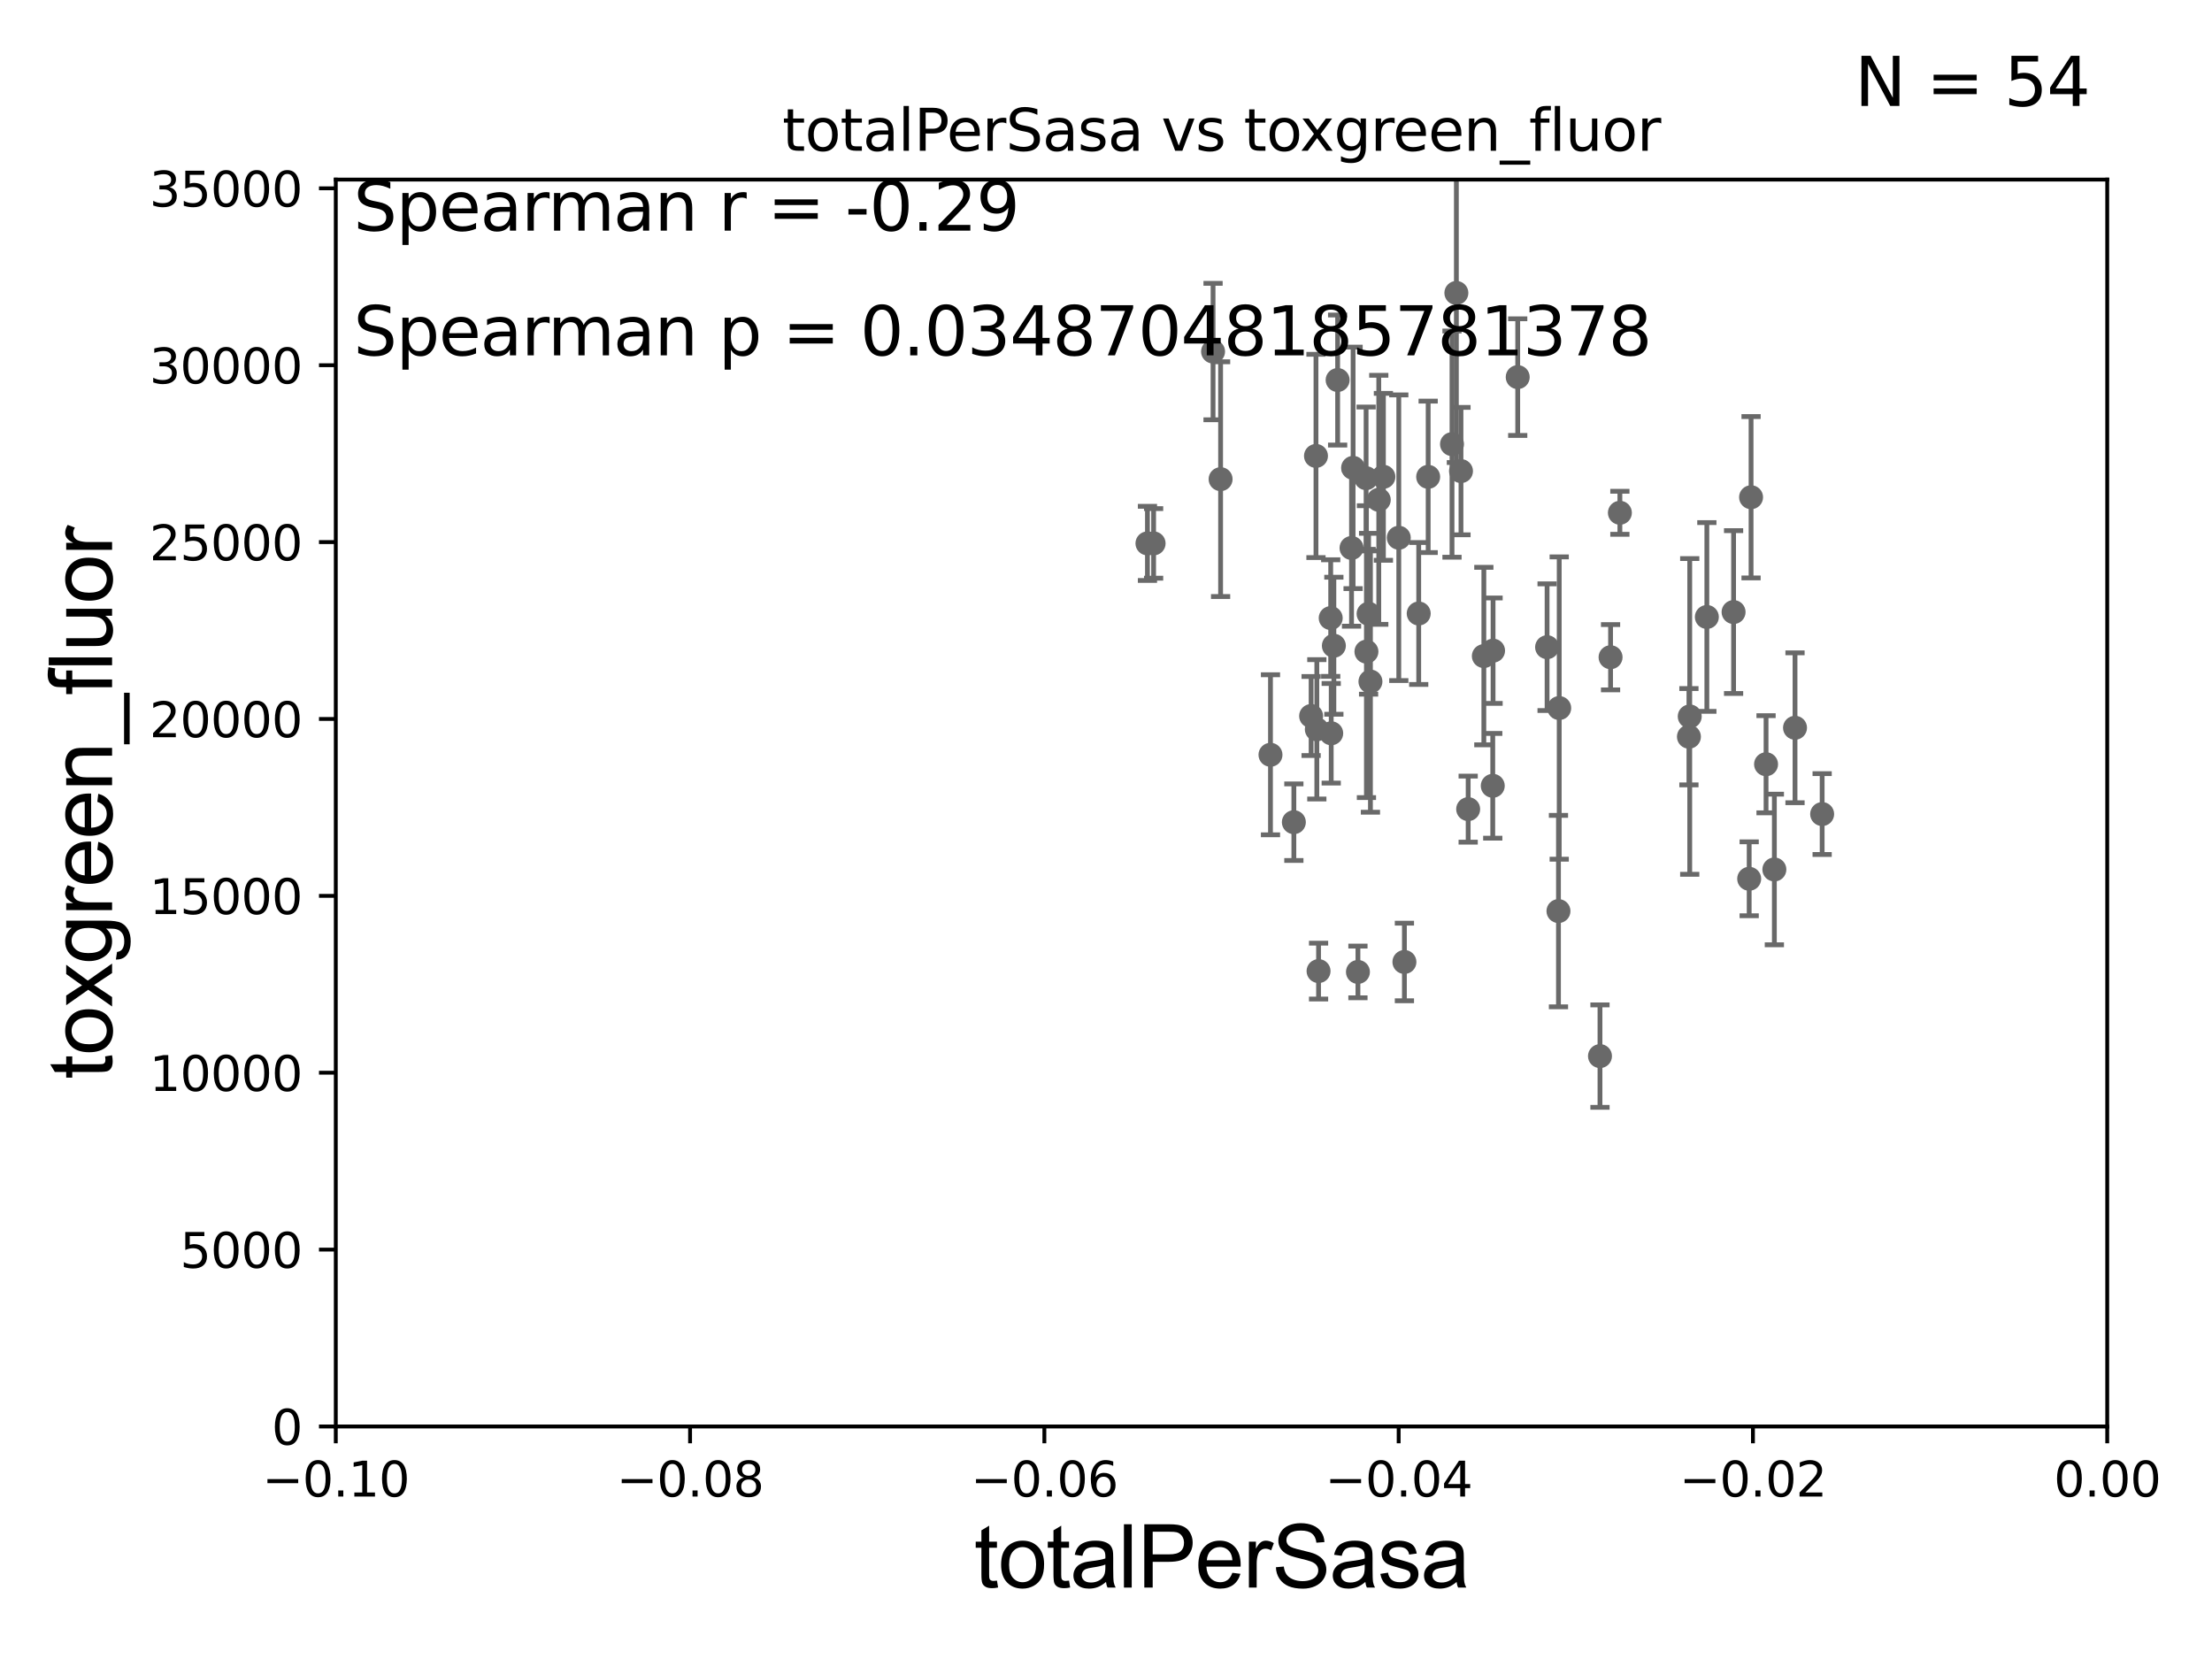 <?xml version="1.0" encoding="utf-8" standalone="no"?>
<!DOCTYPE svg PUBLIC "-//W3C//DTD SVG 1.1//EN"
  "http://www.w3.org/Graphics/SVG/1.1/DTD/svg11.dtd">
<svg xmlns:xlink="http://www.w3.org/1999/xlink" width="460.8pt" height="345.6pt" viewBox="0 0 460.8 345.6" xmlns="http://www.w3.org/2000/svg" version="1.1">
 <defs>
  <style type="text/css">*{stroke-linejoin: round; stroke-linecap: butt}</style>
 </defs>
 <g id="figure_1">
  <g id="patch_1">
   <path d="M 0 345.6 
L 460.8 345.6 
L 460.8 0 
L 0 0 
z
" style="fill: #ffffff"/>
  </g>
  <g id="axes_1">
   <g id="patch_2">
    <path d="M 69.95 297.16 
L 438.975 297.16 
L 438.975 37.411 
L 69.95 37.411 
z
" style="fill: #ffffff"/>
   </g>
   <g id="PathCollection_1">
    <defs>
     <path id="mccc2d6b4a5" d="M 0 1.118 
C 0.297 1.118 0.581 1 0.791 0.791 
C 1 0.581 1.118 0.297 1.118 0 
C 1.118 -0.297 1 -0.581 0.791 -0.791 
C 0.581 -1 0.297 -1.118 0 -1.118 
C -0.297 -1.118 -0.581 -1 -0.791 -0.791 
C -1 -0.581 -1.118 -0.297 -1.118 0 
C -1.118 0.297 -1 0.581 -0.791 0.791 
C -0.581 1 -0.297 1.118 0 1.118 
z
" style="stroke: #696969"/>
    </defs>
    <g clip-path="url(#p17ce035036)">
     <use xlink:href="#mccc2d6b4a5" x="239.036" y="113.199" style="fill: #696969; stroke: #696969"/>
     <use xlink:href="#mccc2d6b4a5" x="292.565" y="200.396" style="fill: #696969; stroke: #696969"/>
     <use xlink:href="#mccc2d6b4a5" x="33178.6" y="194.063" style="fill: #696969; stroke: #696969"/>
     <use xlink:href="#mccc2d6b4a5" x="33178.6" y="104.631" style="fill: #696969; stroke: #696969"/>
     <use xlink:href="#mccc2d6b4a5" x="302.479" y="92.52" style="fill: #696969; stroke: #696969"/>
     <use xlink:href="#mccc2d6b4a5" x="309.111" y="136.674" style="fill: #696969; stroke: #696969"/>
     <use xlink:href="#mccc2d6b4a5" x="310.968" y="163.697" style="fill: #696969; stroke: #696969"/>
     <use xlink:href="#mccc2d6b4a5" x="335.511" y="136.912" style="fill: #696969; stroke: #696969"/>
     <use xlink:href="#mccc2d6b4a5" x="322.287" y="134.821" style="fill: #696969; stroke: #696969"/>
     <use xlink:href="#mccc2d6b4a5" x="311.033" y="135.545" style="fill: #696969; stroke: #696969"/>
     <use xlink:href="#mccc2d6b4a5" x="305.846" y="168.556" style="fill: #696969; stroke: #696969"/>
     <use xlink:href="#mccc2d6b4a5" x="324.658" y="189.796" style="fill: #696969; stroke: #696969"/>
     <use xlink:href="#mccc2d6b4a5" x="324.813" y="147.5" style="fill: #696969; stroke: #696969"/>
     <use xlink:href="#mccc2d6b4a5" x="352.003" y="149.245" style="fill: #696969; stroke: #696969"/>
     <use xlink:href="#mccc2d6b4a5" x="351.835" y="153.471" style="fill: #696969; stroke: #696969"/>
     <use xlink:href="#mccc2d6b4a5" x="369.632" y="181.126" style="fill: #696969; stroke: #696969"/>
     <use xlink:href="#mccc2d6b4a5" x="364.387" y="183.067" style="fill: #696969; stroke: #696969"/>
     <use xlink:href="#mccc2d6b4a5" x="355.569" y="128.528" style="fill: #696969; stroke: #696969"/>
     <use xlink:href="#mccc2d6b4a5" x="333.306" y="220.006" style="fill: #696969; stroke: #696969"/>
     <use xlink:href="#mccc2d6b4a5" x="373.935" y="151.608" style="fill: #696969; stroke: #696969"/>
     <use xlink:href="#mccc2d6b4a5" x="364.779" y="103.583" style="fill: #696969; stroke: #696969"/>
     <use xlink:href="#mccc2d6b4a5" x="361.137" y="127.504" style="fill: #696969; stroke: #696969"/>
     <use xlink:href="#mccc2d6b4a5" x="379.587" y="169.586" style="fill: #696969; stroke: #696969"/>
     <use xlink:href="#mccc2d6b4a5" x="367.902" y="159.204" style="fill: #696969; stroke: #696969"/>
     <use xlink:href="#mccc2d6b4a5" x="33178.6" y="169.232" style="fill: #696969; stroke: #696969"/>
     <use xlink:href="#mccc2d6b4a5" x="33178.6" y="164.24" style="fill: #696969; stroke: #696969"/>
     <use xlink:href="#mccc2d6b4a5" x="277.317" y="152.757" style="fill: #696969; stroke: #696969"/>
     <use xlink:href="#mccc2d6b4a5" x="316.169" y="78.559" style="fill: #696969; stroke: #696969"/>
     <use xlink:href="#mccc2d6b4a5" x="274.681" y="202.296" style="fill: #696969; stroke: #696969"/>
     <use xlink:href="#mccc2d6b4a5" x="337.451" y="106.821" style="fill: #696969; stroke: #696969"/>
     <use xlink:href="#mccc2d6b4a5" x="254.273" y="99.816" style="fill: #696969; stroke: #696969"/>
     <use xlink:href="#mccc2d6b4a5" x="277.869" y="134.52" style="fill: #696969; stroke: #696969"/>
     <use xlink:href="#mccc2d6b4a5" x="274.142" y="94.978" style="fill: #696969; stroke: #696969"/>
     <use xlink:href="#mccc2d6b4a5" x="240.317" y="113.2" style="fill: #696969; stroke: #696969"/>
     <use xlink:href="#mccc2d6b4a5" x="277.21" y="128.754" style="fill: #696969; stroke: #696969"/>
     <use xlink:href="#mccc2d6b4a5" x="278.653" y="79.167" style="fill: #696969; stroke: #696969"/>
     <use xlink:href="#mccc2d6b4a5" x="284.585" y="99.614" style="fill: #696969; stroke: #696969"/>
     <use xlink:href="#mccc2d6b4a5" x="252.703" y="73.236" style="fill: #696969; stroke: #696969"/>
     <use xlink:href="#mccc2d6b4a5" x="264.665" y="157.235" style="fill: #696969; stroke: #696969"/>
     <use xlink:href="#mccc2d6b4a5" x="273.129" y="149.157" style="fill: #696969; stroke: #696969"/>
     <use xlink:href="#mccc2d6b4a5" x="285.487" y="141.982" style="fill: #696969; stroke: #696969"/>
     <use xlink:href="#mccc2d6b4a5" x="288.189" y="99.328" style="fill: #696969; stroke: #696969"/>
     <use xlink:href="#mccc2d6b4a5" x="295.544" y="127.804" style="fill: #696969; stroke: #696969"/>
     <use xlink:href="#mccc2d6b4a5" x="281.549" y="114.153" style="fill: #696969; stroke: #696969"/>
     <use xlink:href="#mccc2d6b4a5" x="33178.6" y="115.826" style="fill: #696969; stroke: #696969"/>
     <use xlink:href="#mccc2d6b4a5" x="33178.6" y="102.362" style="fill: #696969; stroke: #696969"/>
     <use xlink:href="#mccc2d6b4a5" x="281.874" y="97.461" style="fill: #696969; stroke: #696969"/>
     <use xlink:href="#mccc2d6b4a5" x="297.514" y="99.335" style="fill: #696969; stroke: #696969"/>
     <use xlink:href="#mccc2d6b4a5" x="287.223" y="104.123" style="fill: #696969; stroke: #696969"/>
     <use xlink:href="#mccc2d6b4a5" x="285.101" y="127.858" style="fill: #696969; stroke: #696969"/>
     <use xlink:href="#mccc2d6b4a5" x="269.535" y="171.276" style="fill: #696969; stroke: #696969"/>
     <use xlink:href="#mccc2d6b4a5" x="304.35" y="98.139" style="fill: #696969; stroke: #696969"/>
     <use xlink:href="#mccc2d6b4a5" x="282.884" y="202.474" style="fill: #696969; stroke: #696969"/>
     <use xlink:href="#mccc2d6b4a5" x="291.393" y="112.022" style="fill: #696969; stroke: #696969"/>
     <use xlink:href="#mccc2d6b4a5" x="274.319" y="151.933" style="fill: #696969; stroke: #696969"/>
     <use xlink:href="#mccc2d6b4a5" x="303.389" y="61.025" style="fill: #696969; stroke: #696969"/>
     <use xlink:href="#mccc2d6b4a5" x="284.653" y="135.749" style="fill: #696969; stroke: #696969"/>
    </g>
   </g>
   <g id="matplotlib.axis_1">
    <g id="xtick_1">
     <g id="line2d_1">
      <defs>
       <path id="m428ee2a00c" d="M 0 0 
L 0 3.5 
" style="stroke: #000000; stroke-width: 0.8"/>
      </defs>
      <g>
       <use xlink:href="#m428ee2a00c" x="69.95" y="297.16" style="stroke: #000000; stroke-width: 0.8"/>
      </g>
     </g>
     <g id="text_1">
      <!-- −0.10 -->
      <g transform="translate(54.627 311.758)scale(0.1 -0.1)">
       <defs>
        <path id="DejaVuSans-2212" d="M 678 2272 
L 4684 2272 
L 4684 1741 
L 678 1741 
L 678 2272 
z
" transform="scale(0.016)"/>
        <path id="DejaVuSans-30" d="M 2034 4250 
Q 1547 4250 1301 3770 
Q 1056 3291 1056 2328 
Q 1056 1369 1301 889 
Q 1547 409 2034 409 
Q 2525 409 2770 889 
Q 3016 1369 3016 2328 
Q 3016 3291 2770 3770 
Q 2525 4250 2034 4250 
z
M 2034 4750 
Q 2819 4750 3233 4129 
Q 3647 3509 3647 2328 
Q 3647 1150 3233 529 
Q 2819 -91 2034 -91 
Q 1250 -91 836 529 
Q 422 1150 422 2328 
Q 422 3509 836 4129 
Q 1250 4750 2034 4750 
z
" transform="scale(0.016)"/>
        <path id="DejaVuSans-2e" d="M 684 794 
L 1344 794 
L 1344 0 
L 684 0 
L 684 794 
z
" transform="scale(0.016)"/>
        <path id="DejaVuSans-31" d="M 794 531 
L 1825 531 
L 1825 4091 
L 703 3866 
L 703 4441 
L 1819 4666 
L 2450 4666 
L 2450 531 
L 3481 531 
L 3481 0 
L 794 0 
L 794 531 
z
" transform="scale(0.016)"/>
       </defs>
       <use xlink:href="#DejaVuSans-2212"/>
       <use xlink:href="#DejaVuSans-30" x="83.789"/>
       <use xlink:href="#DejaVuSans-2e" x="147.412"/>
       <use xlink:href="#DejaVuSans-31" x="179.199"/>
       <use xlink:href="#DejaVuSans-30" x="242.822"/>
      </g>
     </g>
    </g>
    <g id="xtick_2">
     <g id="line2d_2">
      <g>
       <use xlink:href="#m428ee2a00c" x="143.755" y="297.16" style="stroke: #000000; stroke-width: 0.8"/>
      </g>
     </g>
     <g id="text_2">
      <!-- −0.08 -->
      <g transform="translate(128.432 311.758)scale(0.1 -0.1)">
       <defs>
        <path id="DejaVuSans-38" d="M 2034 2216 
Q 1584 2216 1326 1975 
Q 1069 1734 1069 1313 
Q 1069 891 1326 650 
Q 1584 409 2034 409 
Q 2484 409 2743 651 
Q 3003 894 3003 1313 
Q 3003 1734 2745 1975 
Q 2488 2216 2034 2216 
z
M 1403 2484 
Q 997 2584 770 2862 
Q 544 3141 544 3541 
Q 544 4100 942 4425 
Q 1341 4750 2034 4750 
Q 2731 4750 3128 4425 
Q 3525 4100 3525 3541 
Q 3525 3141 3298 2862 
Q 3072 2584 2669 2484 
Q 3125 2378 3379 2068 
Q 3634 1759 3634 1313 
Q 3634 634 3220 271 
Q 2806 -91 2034 -91 
Q 1263 -91 848 271 
Q 434 634 434 1313 
Q 434 1759 690 2068 
Q 947 2378 1403 2484 
z
M 1172 3481 
Q 1172 3119 1398 2916 
Q 1625 2713 2034 2713 
Q 2441 2713 2670 2916 
Q 2900 3119 2900 3481 
Q 2900 3844 2670 4047 
Q 2441 4250 2034 4250 
Q 1625 4250 1398 4047 
Q 1172 3844 1172 3481 
z
" transform="scale(0.016)"/>
       </defs>
       <use xlink:href="#DejaVuSans-2212"/>
       <use xlink:href="#DejaVuSans-30" x="83.789"/>
       <use xlink:href="#DejaVuSans-2e" x="147.412"/>
       <use xlink:href="#DejaVuSans-30" x="179.199"/>
       <use xlink:href="#DejaVuSans-38" x="242.822"/>
      </g>
     </g>
    </g>
    <g id="xtick_3">
     <g id="line2d_3">
      <g>
       <use xlink:href="#m428ee2a00c" x="217.56" y="297.16" style="stroke: #000000; stroke-width: 0.8"/>
      </g>
     </g>
     <g id="text_3">
      <!-- −0.06 -->
      <g transform="translate(202.237 311.758)scale(0.1 -0.1)">
       <defs>
        <path id="DejaVuSans-36" d="M 2113 2584 
Q 1688 2584 1439 2293 
Q 1191 2003 1191 1497 
Q 1191 994 1439 701 
Q 1688 409 2113 409 
Q 2538 409 2786 701 
Q 3034 994 3034 1497 
Q 3034 2003 2786 2293 
Q 2538 2584 2113 2584 
z
M 3366 4563 
L 3366 3988 
Q 3128 4100 2886 4159 
Q 2644 4219 2406 4219 
Q 1781 4219 1451 3797 
Q 1122 3375 1075 2522 
Q 1259 2794 1537 2939 
Q 1816 3084 2150 3084 
Q 2853 3084 3261 2657 
Q 3669 2231 3669 1497 
Q 3669 778 3244 343 
Q 2819 -91 2113 -91 
Q 1303 -91 875 529 
Q 447 1150 447 2328 
Q 447 3434 972 4092 
Q 1497 4750 2381 4750 
Q 2619 4750 2861 4703 
Q 3103 4656 3366 4563 
z
" transform="scale(0.016)"/>
       </defs>
       <use xlink:href="#DejaVuSans-2212"/>
       <use xlink:href="#DejaVuSans-30" x="83.789"/>
       <use xlink:href="#DejaVuSans-2e" x="147.412"/>
       <use xlink:href="#DejaVuSans-30" x="179.199"/>
       <use xlink:href="#DejaVuSans-36" x="242.822"/>
      </g>
     </g>
    </g>
    <g id="xtick_4">
     <g id="line2d_4">
      <g>
       <use xlink:href="#m428ee2a00c" x="291.365" y="297.16" style="stroke: #000000; stroke-width: 0.8"/>
      </g>
     </g>
     <g id="text_4">
      <!-- −0.04 -->
      <g transform="translate(276.042 311.758)scale(0.1 -0.1)">
       <defs>
        <path id="DejaVuSans-34" d="M 2419 4116 
L 825 1625 
L 2419 1625 
L 2419 4116 
z
M 2253 4666 
L 3047 4666 
L 3047 1625 
L 3713 1625 
L 3713 1100 
L 3047 1100 
L 3047 0 
L 2419 0 
L 2419 1100 
L 313 1100 
L 313 1709 
L 2253 4666 
z
" transform="scale(0.016)"/>
       </defs>
       <use xlink:href="#DejaVuSans-2212"/>
       <use xlink:href="#DejaVuSans-30" x="83.789"/>
       <use xlink:href="#DejaVuSans-2e" x="147.412"/>
       <use xlink:href="#DejaVuSans-30" x="179.199"/>
       <use xlink:href="#DejaVuSans-34" x="242.822"/>
      </g>
     </g>
    </g>
    <g id="xtick_5">
     <g id="line2d_5">
      <g>
       <use xlink:href="#m428ee2a00c" x="365.17" y="297.16" style="stroke: #000000; stroke-width: 0.8"/>
      </g>
     </g>
     <g id="text_5">
      <!-- −0.02 -->
      <g transform="translate(349.847 311.758)scale(0.1 -0.1)">
       <defs>
        <path id="DejaVuSans-32" d="M 1228 531 
L 3431 531 
L 3431 0 
L 469 0 
L 469 531 
Q 828 903 1448 1529 
Q 2069 2156 2228 2338 
Q 2531 2678 2651 2914 
Q 2772 3150 2772 3378 
Q 2772 3750 2511 3984 
Q 2250 4219 1831 4219 
Q 1534 4219 1204 4116 
Q 875 4013 500 3803 
L 500 4441 
Q 881 4594 1212 4672 
Q 1544 4750 1819 4750 
Q 2544 4750 2975 4387 
Q 3406 4025 3406 3419 
Q 3406 3131 3298 2873 
Q 3191 2616 2906 2266 
Q 2828 2175 2409 1742 
Q 1991 1309 1228 531 
z
" transform="scale(0.016)"/>
       </defs>
       <use xlink:href="#DejaVuSans-2212"/>
       <use xlink:href="#DejaVuSans-30" x="83.789"/>
       <use xlink:href="#DejaVuSans-2e" x="147.412"/>
       <use xlink:href="#DejaVuSans-30" x="179.199"/>
       <use xlink:href="#DejaVuSans-32" x="242.822"/>
      </g>
     </g>
    </g>
    <g id="xtick_6">
     <g id="line2d_6">
      <g>
       <use xlink:href="#m428ee2a00c" x="438.975" y="297.16" style="stroke: #000000; stroke-width: 0.8"/>
      </g>
     </g>
     <g id="text_6">
      <!-- 0.00 -->
      <g transform="translate(427.842 311.758)scale(0.1 -0.1)">
       <use xlink:href="#DejaVuSans-30"/>
       <use xlink:href="#DejaVuSans-2e" x="63.623"/>
       <use xlink:href="#DejaVuSans-30" x="95.41"/>
       <use xlink:href="#DejaVuSans-30" x="159.033"/>
      </g>
     </g>
    </g>
    <g id="text_7">
     <!-- totalPerSasa -->
     <g transform="translate(202.935 330.722)scale(0.18 -0.18)">
      <defs>
       <path id="ArialMT-74" d="M 1650 503 
L 1731 6 
Q 1494 -44 1306 -44 
Q 1000 -44 831 53 
Q 663 150 594 308 
Q 525 466 525 972 
L 525 2881 
L 113 2881 
L 113 3319 
L 525 3319 
L 525 4141 
L 1084 4478 
L 1084 3319 
L 1650 3319 
L 1650 2881 
L 1084 2881 
L 1084 941 
Q 1084 700 1114 631 
Q 1144 563 1211 522 
Q 1278 481 1403 481 
Q 1497 481 1650 503 
z
" transform="scale(0.016)"/>
       <path id="ArialMT-6f" d="M 213 1659 
Q 213 2581 725 3025 
Q 1153 3394 1769 3394 
Q 2453 3394 2887 2945 
Q 3322 2497 3322 1706 
Q 3322 1066 3130 698 
Q 2938 331 2570 128 
Q 2203 -75 1769 -75 
Q 1072 -75 642 372 
Q 213 819 213 1659 
z
M 791 1659 
Q 791 1022 1069 705 
Q 1347 388 1769 388 
Q 2188 388 2466 706 
Q 2744 1025 2744 1678 
Q 2744 2294 2464 2611 
Q 2184 2928 1769 2928 
Q 1347 2928 1069 2612 
Q 791 2297 791 1659 
z
" transform="scale(0.016)"/>
       <path id="ArialMT-61" d="M 2588 409 
Q 2275 144 1986 34 
Q 1697 -75 1366 -75 
Q 819 -75 525 192 
Q 231 459 231 875 
Q 231 1119 342 1320 
Q 453 1522 633 1644 
Q 813 1766 1038 1828 
Q 1203 1872 1538 1913 
Q 2219 1994 2541 2106 
Q 2544 2222 2544 2253 
Q 2544 2597 2384 2738 
Q 2169 2928 1744 2928 
Q 1347 2928 1158 2789 
Q 969 2650 878 2297 
L 328 2372 
Q 403 2725 575 2942 
Q 747 3159 1072 3276 
Q 1397 3394 1825 3394 
Q 2250 3394 2515 3294 
Q 2781 3194 2906 3042 
Q 3031 2891 3081 2659 
Q 3109 2516 3109 2141 
L 3109 1391 
Q 3109 606 3145 398 
Q 3181 191 3288 0 
L 2700 0 
Q 2613 175 2588 409 
z
M 2541 1666 
Q 2234 1541 1622 1453 
Q 1275 1403 1131 1340 
Q 988 1278 909 1158 
Q 831 1038 831 891 
Q 831 666 1001 516 
Q 1172 366 1500 366 
Q 1825 366 2078 508 
Q 2331 650 2450 897 
Q 2541 1088 2541 1459 
L 2541 1666 
z
" transform="scale(0.016)"/>
       <path id="ArialMT-6c" d="M 409 0 
L 409 4581 
L 972 4581 
L 972 0 
L 409 0 
z
" transform="scale(0.016)"/>
       <path id="ArialMT-50" d="M 494 0 
L 494 4581 
L 2222 4581 
Q 2678 4581 2919 4538 
Q 3256 4481 3484 4323 
Q 3713 4166 3852 3881 
Q 3991 3597 3991 3256 
Q 3991 2672 3619 2267 
Q 3247 1863 2275 1863 
L 1100 1863 
L 1100 0 
L 494 0 
z
M 1100 2403 
L 2284 2403 
Q 2872 2403 3119 2622 
Q 3366 2841 3366 3238 
Q 3366 3525 3220 3729 
Q 3075 3934 2838 4000 
Q 2684 4041 2272 4041 
L 1100 4041 
L 1100 2403 
z
" transform="scale(0.016)"/>
       <path id="ArialMT-65" d="M 2694 1069 
L 3275 997 
Q 3138 488 2766 206 
Q 2394 -75 1816 -75 
Q 1088 -75 661 373 
Q 234 822 234 1631 
Q 234 2469 665 2931 
Q 1097 3394 1784 3394 
Q 2450 3394 2872 2941 
Q 3294 2488 3294 1666 
Q 3294 1616 3291 1516 
L 816 1516 
Q 847 969 1125 678 
Q 1403 388 1819 388 
Q 2128 388 2347 550 
Q 2566 713 2694 1069 
z
M 847 1978 
L 2700 1978 
Q 2663 2397 2488 2606 
Q 2219 2931 1791 2931 
Q 1403 2931 1139 2672 
Q 875 2413 847 1978 
z
" transform="scale(0.016)"/>
       <path id="ArialMT-72" d="M 416 0 
L 416 3319 
L 922 3319 
L 922 2816 
Q 1116 3169 1280 3281 
Q 1444 3394 1641 3394 
Q 1925 3394 2219 3213 
L 2025 2691 
Q 1819 2813 1613 2813 
Q 1428 2813 1281 2702 
Q 1134 2591 1072 2394 
Q 978 2094 978 1738 
L 978 0 
L 416 0 
z
" transform="scale(0.016)"/>
       <path id="ArialMT-53" d="M 288 1472 
L 859 1522 
Q 900 1178 1048 958 
Q 1197 738 1509 602 
Q 1822 466 2213 466 
Q 2559 466 2825 569 
Q 3091 672 3220 851 
Q 3350 1031 3350 1244 
Q 3350 1459 3225 1620 
Q 3100 1781 2813 1891 
Q 2628 1963 1997 2114 
Q 1366 2266 1113 2400 
Q 784 2572 623 2826 
Q 463 3081 463 3397 
Q 463 3744 659 4045 
Q 856 4347 1234 4503 
Q 1613 4659 2075 4659 
Q 2584 4659 2973 4495 
Q 3363 4331 3572 4012 
Q 3781 3694 3797 3291 
L 3216 3247 
Q 3169 3681 2898 3903 
Q 2628 4125 2100 4125 
Q 1550 4125 1298 3923 
Q 1047 3722 1047 3438 
Q 1047 3191 1225 3031 
Q 1400 2872 2139 2705 
Q 2878 2538 3153 2413 
Q 3553 2228 3743 1945 
Q 3934 1663 3934 1294 
Q 3934 928 3725 604 
Q 3516 281 3123 101 
Q 2731 -78 2241 -78 
Q 1619 -78 1198 103 
Q 778 284 539 648 
Q 300 1013 288 1472 
z
" transform="scale(0.016)"/>
       <path id="ArialMT-73" d="M 197 991 
L 753 1078 
Q 800 744 1014 566 
Q 1228 388 1613 388 
Q 2000 388 2187 545 
Q 2375 703 2375 916 
Q 2375 1106 2209 1216 
Q 2094 1291 1634 1406 
Q 1016 1563 777 1677 
Q 538 1791 414 1992 
Q 291 2194 291 2438 
Q 291 2659 392 2848 
Q 494 3038 669 3163 
Q 800 3259 1026 3326 
Q 1253 3394 1513 3394 
Q 1903 3394 2198 3281 
Q 2494 3169 2634 2976 
Q 2775 2784 2828 2463 
L 2278 2388 
Q 2241 2644 2061 2787 
Q 1881 2931 1553 2931 
Q 1166 2931 1000 2803 
Q 834 2675 834 2503 
Q 834 2394 903 2306 
Q 972 2216 1119 2156 
Q 1203 2125 1616 2013 
Q 2213 1853 2448 1751 
Q 2684 1650 2818 1456 
Q 2953 1263 2953 975 
Q 2953 694 2789 445 
Q 2625 197 2315 61 
Q 2006 -75 1616 -75 
Q 969 -75 630 194 
Q 291 463 197 991 
z
" transform="scale(0.016)"/>
      </defs>
      <use xlink:href="#ArialMT-74"/>
      <use xlink:href="#ArialMT-6f" x="27.783"/>
      <use xlink:href="#ArialMT-74" x="83.398"/>
      <use xlink:href="#ArialMT-61" x="111.182"/>
      <use xlink:href="#ArialMT-6c" x="166.797"/>
      <use xlink:href="#ArialMT-50" x="189.014"/>
      <use xlink:href="#ArialMT-65" x="255.713"/>
      <use xlink:href="#ArialMT-72" x="311.328"/>
      <use xlink:href="#ArialMT-53" x="344.629"/>
      <use xlink:href="#ArialMT-61" x="411.328"/>
      <use xlink:href="#ArialMT-73" x="466.943"/>
      <use xlink:href="#ArialMT-61" x="516.943"/>
     </g>
    </g>
   </g>
   <g id="matplotlib.axis_2">
    <g id="ytick_1">
     <g id="line2d_7">
      <defs>
       <path id="mc6ff8eba0a" d="M 0 0 
L -3.5 0 
" style="stroke: #000000; stroke-width: 0.8"/>
      </defs>
      <g>
       <use xlink:href="#mc6ff8eba0a" x="69.95" y="297.16" style="stroke: #000000; stroke-width: 0.8"/>
      </g>
     </g>
     <g id="text_8">
      <!-- 0 -->
      <g transform="translate(56.587 300.959)scale(0.1 -0.1)">
       <use xlink:href="#DejaVuSans-30"/>
      </g>
     </g>
    </g>
    <g id="ytick_2">
     <g id="line2d_8">
      <g>
       <use xlink:href="#mc6ff8eba0a" x="69.95" y="260.313" style="stroke: #000000; stroke-width: 0.8"/>
      </g>
     </g>
     <g id="text_9">
      <!-- 5000 -->
      <g transform="translate(37.5 264.112)scale(0.1 -0.1)">
       <defs>
        <path id="DejaVuSans-35" d="M 691 4666 
L 3169 4666 
L 3169 4134 
L 1269 4134 
L 1269 2991 
Q 1406 3038 1543 3061 
Q 1681 3084 1819 3084 
Q 2600 3084 3056 2656 
Q 3513 2228 3513 1497 
Q 3513 744 3044 326 
Q 2575 -91 1722 -91 
Q 1428 -91 1123 -41 
Q 819 9 494 109 
L 494 744 
Q 775 591 1075 516 
Q 1375 441 1709 441 
Q 2250 441 2565 725 
Q 2881 1009 2881 1497 
Q 2881 1984 2565 2268 
Q 2250 2553 1709 2553 
Q 1456 2553 1204 2497 
Q 953 2441 691 2322 
L 691 4666 
z
" transform="scale(0.016)"/>
       </defs>
       <use xlink:href="#DejaVuSans-35"/>
       <use xlink:href="#DejaVuSans-30" x="63.623"/>
       <use xlink:href="#DejaVuSans-30" x="127.246"/>
       <use xlink:href="#DejaVuSans-30" x="190.869"/>
      </g>
     </g>
    </g>
    <g id="ytick_3">
     <g id="line2d_9">
      <g>
       <use xlink:href="#mc6ff8eba0a" x="69.95" y="223.467" style="stroke: #000000; stroke-width: 0.8"/>
      </g>
     </g>
     <g id="text_10">
      <!-- 10000 -->
      <g transform="translate(31.137 227.266)scale(0.1 -0.1)">
       <use xlink:href="#DejaVuSans-31"/>
       <use xlink:href="#DejaVuSans-30" x="63.623"/>
       <use xlink:href="#DejaVuSans-30" x="127.246"/>
       <use xlink:href="#DejaVuSans-30" x="190.869"/>
       <use xlink:href="#DejaVuSans-30" x="254.492"/>
      </g>
     </g>
    </g>
    <g id="ytick_4">
     <g id="line2d_10">
      <g>
       <use xlink:href="#mc6ff8eba0a" x="69.95" y="186.62" style="stroke: #000000; stroke-width: 0.8"/>
      </g>
     </g>
     <g id="text_11">
      <!-- 15000 -->
      <g transform="translate(31.137 190.419)scale(0.1 -0.1)">
       <use xlink:href="#DejaVuSans-31"/>
       <use xlink:href="#DejaVuSans-35" x="63.623"/>
       <use xlink:href="#DejaVuSans-30" x="127.246"/>
       <use xlink:href="#DejaVuSans-30" x="190.869"/>
       <use xlink:href="#DejaVuSans-30" x="254.492"/>
      </g>
     </g>
    </g>
    <g id="ytick_5">
     <g id="line2d_11">
      <g>
       <use xlink:href="#mc6ff8eba0a" x="69.95" y="149.773" style="stroke: #000000; stroke-width: 0.8"/>
      </g>
     </g>
     <g id="text_12">
      <!-- 20000 -->
      <g transform="translate(31.137 153.572)scale(0.1 -0.1)">
       <use xlink:href="#DejaVuSans-32"/>
       <use xlink:href="#DejaVuSans-30" x="63.623"/>
       <use xlink:href="#DejaVuSans-30" x="127.246"/>
       <use xlink:href="#DejaVuSans-30" x="190.869"/>
       <use xlink:href="#DejaVuSans-30" x="254.492"/>
      </g>
     </g>
    </g>
    <g id="ytick_6">
     <g id="line2d_12">
      <g>
       <use xlink:href="#mc6ff8eba0a" x="69.95" y="112.926" style="stroke: #000000; stroke-width: 0.8"/>
      </g>
     </g>
     <g id="text_13">
      <!-- 25000 -->
      <g transform="translate(31.137 116.726)scale(0.1 -0.1)">
       <use xlink:href="#DejaVuSans-32"/>
       <use xlink:href="#DejaVuSans-35" x="63.623"/>
       <use xlink:href="#DejaVuSans-30" x="127.246"/>
       <use xlink:href="#DejaVuSans-30" x="190.869"/>
       <use xlink:href="#DejaVuSans-30" x="254.492"/>
      </g>
     </g>
    </g>
    <g id="ytick_7">
     <g id="line2d_13">
      <g>
       <use xlink:href="#mc6ff8eba0a" x="69.95" y="76.08" style="stroke: #000000; stroke-width: 0.8"/>
      </g>
     </g>
     <g id="text_14">
      <!-- 30000 -->
      <g transform="translate(31.137 79.879)scale(0.1 -0.1)">
       <defs>
        <path id="DejaVuSans-33" d="M 2597 2516 
Q 3050 2419 3304 2112 
Q 3559 1806 3559 1356 
Q 3559 666 3084 287 
Q 2609 -91 1734 -91 
Q 1441 -91 1130 -33 
Q 819 25 488 141 
L 488 750 
Q 750 597 1062 519 
Q 1375 441 1716 441 
Q 2309 441 2620 675 
Q 2931 909 2931 1356 
Q 2931 1769 2642 2001 
Q 2353 2234 1838 2234 
L 1294 2234 
L 1294 2753 
L 1863 2753 
Q 2328 2753 2575 2939 
Q 2822 3125 2822 3475 
Q 2822 3834 2567 4026 
Q 2313 4219 1838 4219 
Q 1578 4219 1281 4162 
Q 984 4106 628 3988 
L 628 4550 
Q 988 4650 1302 4700 
Q 1616 4750 1894 4750 
Q 2613 4750 3031 4423 
Q 3450 4097 3450 3541 
Q 3450 3153 3228 2886 
Q 3006 2619 2597 2516 
z
" transform="scale(0.016)"/>
       </defs>
       <use xlink:href="#DejaVuSans-33"/>
       <use xlink:href="#DejaVuSans-30" x="63.623"/>
       <use xlink:href="#DejaVuSans-30" x="127.246"/>
       <use xlink:href="#DejaVuSans-30" x="190.869"/>
       <use xlink:href="#DejaVuSans-30" x="254.492"/>
      </g>
     </g>
    </g>
    <g id="ytick_8">
     <g id="line2d_14">
      <g>
       <use xlink:href="#mc6ff8eba0a" x="69.95" y="39.233" style="stroke: #000000; stroke-width: 0.8"/>
      </g>
     </g>
     <g id="text_15">
      <!-- 35000 -->
      <g transform="translate(31.137 43.032)scale(0.1 -0.1)">
       <use xlink:href="#DejaVuSans-33"/>
       <use xlink:href="#DejaVuSans-35" x="63.623"/>
       <use xlink:href="#DejaVuSans-30" x="127.246"/>
       <use xlink:href="#DejaVuSans-30" x="190.869"/>
       <use xlink:href="#DejaVuSans-30" x="254.492"/>
      </g>
     </g>
    </g>
    <g id="text_16">
     <!-- toxgreen_fluor -->
     <g transform="translate(23.349 224.818)rotate(-90)scale(0.18 -0.18)">
      <defs>
       <path id="ArialMT-78" d="M 47 0 
L 1259 1725 
L 138 3319 
L 841 3319 
L 1350 2541 
Q 1494 2319 1581 2169 
Q 1719 2375 1834 2534 
L 2394 3319 
L 3066 3319 
L 1919 1756 
L 3153 0 
L 2463 0 
L 1781 1031 
L 1600 1309 
L 728 0 
L 47 0 
z
" transform="scale(0.016)"/>
       <path id="ArialMT-67" d="M 319 -275 
L 866 -356 
Q 900 -609 1056 -725 
Q 1266 -881 1628 -881 
Q 2019 -881 2231 -725 
Q 2444 -569 2519 -288 
Q 2563 -116 2559 434 
Q 2191 0 1641 0 
Q 956 0 581 494 
Q 206 988 206 1678 
Q 206 2153 378 2554 
Q 550 2956 876 3175 
Q 1203 3394 1644 3394 
Q 2231 3394 2613 2919 
L 2613 3319 
L 3131 3319 
L 3131 450 
Q 3131 -325 2973 -648 
Q 2816 -972 2473 -1159 
Q 2131 -1347 1631 -1347 
Q 1038 -1347 672 -1080 
Q 306 -813 319 -275 
z
M 784 1719 
Q 784 1066 1043 766 
Q 1303 466 1694 466 
Q 2081 466 2343 764 
Q 2606 1063 2606 1700 
Q 2606 2309 2336 2618 
Q 2066 2928 1684 2928 
Q 1309 2928 1046 2623 
Q 784 2319 784 1719 
z
" transform="scale(0.016)"/>
       <path id="ArialMT-6e" d="M 422 0 
L 422 3319 
L 928 3319 
L 928 2847 
Q 1294 3394 1984 3394 
Q 2284 3394 2536 3286 
Q 2788 3178 2913 3003 
Q 3038 2828 3088 2588 
Q 3119 2431 3119 2041 
L 3119 0 
L 2556 0 
L 2556 2019 
Q 2556 2363 2490 2533 
Q 2425 2703 2258 2804 
Q 2091 2906 1866 2906 
Q 1506 2906 1245 2678 
Q 984 2450 984 1813 
L 984 0 
L 422 0 
z
" transform="scale(0.016)"/>
       <path id="ArialMT-5f" d="M -97 -1272 
L -97 -866 
L 3631 -866 
L 3631 -1272 
L -97 -1272 
z
" transform="scale(0.016)"/>
       <path id="ArialMT-66" d="M 556 0 
L 556 2881 
L 59 2881 
L 59 3319 
L 556 3319 
L 556 3672 
Q 556 4006 616 4169 
Q 697 4388 901 4523 
Q 1106 4659 1475 4659 
Q 1713 4659 2000 4603 
L 1916 4113 
Q 1741 4144 1584 4144 
Q 1328 4144 1222 4034 
Q 1116 3925 1116 3625 
L 1116 3319 
L 1763 3319 
L 1763 2881 
L 1116 2881 
L 1116 0 
L 556 0 
z
" transform="scale(0.016)"/>
       <path id="ArialMT-75" d="M 2597 0 
L 2597 488 
Q 2209 -75 1544 -75 
Q 1250 -75 995 37 
Q 741 150 617 320 
Q 494 491 444 738 
Q 409 903 409 1263 
L 409 3319 
L 972 3319 
L 972 1478 
Q 972 1038 1006 884 
Q 1059 663 1231 536 
Q 1403 409 1656 409 
Q 1909 409 2131 539 
Q 2353 669 2445 892 
Q 2538 1116 2538 1541 
L 2538 3319 
L 3100 3319 
L 3100 0 
L 2597 0 
z
" transform="scale(0.016)"/>
      </defs>
      <use xlink:href="#ArialMT-74"/>
      <use xlink:href="#ArialMT-6f" x="27.783"/>
      <use xlink:href="#ArialMT-78" x="83.398"/>
      <use xlink:href="#ArialMT-67" x="133.398"/>
      <use xlink:href="#ArialMT-72" x="189.014"/>
      <use xlink:href="#ArialMT-65" x="222.314"/>
      <use xlink:href="#ArialMT-65" x="277.93"/>
      <use xlink:href="#ArialMT-6e" x="333.545"/>
      <use xlink:href="#ArialMT-5f" x="389.16"/>
      <use xlink:href="#ArialMT-66" x="444.775"/>
      <use xlink:href="#ArialMT-6c" x="472.559"/>
      <use xlink:href="#ArialMT-75" x="494.775"/>
      <use xlink:href="#ArialMT-6f" x="550.391"/>
      <use xlink:href="#ArialMT-72" x="606.006"/>
     </g>
    </g>
   </g>
   <g id="LineCollection_1">
    <path d="M 239.036 120.924 
L 239.036 105.473 
" clip-path="url(#p17ce035036)" style="fill: none; stroke: #696969"/>
    <path d="M 292.565 208.478 
L 292.565 192.314 
" clip-path="url(#p17ce035036)" style="fill: none; stroke: #696969"/>
    <path clip-path="url(#p17ce035036)" style="fill: none; stroke: #696969"/>
    <path d="M 302.479 116.081 
L 302.479 68.96 
" clip-path="url(#p17ce035036)" style="fill: none; stroke: #696969"/>
    <path d="M 309.111 155.162 
L 309.111 118.186 
" clip-path="url(#p17ce035036)" style="fill: none; stroke: #696969"/>
    <path d="M 310.968 174.604 
L 310.968 152.79 
" clip-path="url(#p17ce035036)" style="fill: none; stroke: #696969"/>
    <path d="M 335.511 143.717 
L 335.511 130.108 
" clip-path="url(#p17ce035036)" style="fill: none; stroke: #696969"/>
    <path d="M 322.287 148.013 
L 322.287 121.628 
" clip-path="url(#p17ce035036)" style="fill: none; stroke: #696969"/>
    <path d="M 311.033 146.524 
L 311.033 124.566 
" clip-path="url(#p17ce035036)" style="fill: none; stroke: #696969"/>
    <path d="M 305.846 175.436 
L 305.846 161.675 
" clip-path="url(#p17ce035036)" style="fill: none; stroke: #696969"/>
    <path d="M 324.658 209.736 
L 324.658 169.856 
" clip-path="url(#p17ce035036)" style="fill: none; stroke: #696969"/>
    <path d="M 324.813 178.987 
L 324.813 116.012 
" clip-path="url(#p17ce035036)" style="fill: none; stroke: #696969"/>
    <path d="M 352.003 182.133 
L 352.003 116.358 
" clip-path="url(#p17ce035036)" style="fill: none; stroke: #696969"/>
    <path d="M 351.835 163.505 
L 351.835 143.438 
" clip-path="url(#p17ce035036)" style="fill: none; stroke: #696969"/>
    <path d="M 369.632 196.817 
L 369.632 165.436 
" clip-path="url(#p17ce035036)" style="fill: none; stroke: #696969"/>
    <path d="M 364.387 190.762 
L 364.387 175.372 
" clip-path="url(#p17ce035036)" style="fill: none; stroke: #696969"/>
    <path d="M 355.569 148.187 
L 355.569 108.869 
" clip-path="url(#p17ce035036)" style="fill: none; stroke: #696969"/>
    <path d="M 333.306 230.674 
L 333.306 209.338 
" clip-path="url(#p17ce035036)" style="fill: none; stroke: #696969"/>
    <path d="M 373.935 167.218 
L 373.935 135.999 
" clip-path="url(#p17ce035036)" style="fill: none; stroke: #696969"/>
    <path d="M 364.779 120.391 
L 364.779 86.776 
" clip-path="url(#p17ce035036)" style="fill: none; stroke: #696969"/>
    <path d="M 361.137 144.466 
L 361.137 110.543 
" clip-path="url(#p17ce035036)" style="fill: none; stroke: #696969"/>
    <path d="M 379.587 178.005 
L 379.587 161.167 
" clip-path="url(#p17ce035036)" style="fill: none; stroke: #696969"/>
    <path d="M 367.902 169.327 
L 367.902 149.081 
" clip-path="url(#p17ce035036)" style="fill: none; stroke: #696969"/>
    <path clip-path="url(#p17ce035036)" style="fill: none; stroke: #696969"/>
    <path d="M 277.317 163.132 
L 277.317 142.383 
" clip-path="url(#p17ce035036)" style="fill: none; stroke: #696969"/>
    <path d="M 316.169 90.71 
L 316.169 66.407 
" clip-path="url(#p17ce035036)" style="fill: none; stroke: #696969"/>
    <path d="M 274.681 208.116 
L 274.681 196.477 
" clip-path="url(#p17ce035036)" style="fill: none; stroke: #696969"/>
    <path d="M 337.451 111.305 
L 337.451 102.337 
" clip-path="url(#p17ce035036)" style="fill: none; stroke: #696969"/>
    <path d="M 254.273 124.269 
L 254.273 75.362 
" clip-path="url(#p17ce035036)" style="fill: none; stroke: #696969"/>
    <path d="M 277.869 148.791 
L 277.869 120.248 
" clip-path="url(#p17ce035036)" style="fill: none; stroke: #696969"/>
    <path d="M 274.142 116.151 
L 274.142 73.806 
" clip-path="url(#p17ce035036)" style="fill: none; stroke: #696969"/>
    <path d="M 240.317 120.445 
L 240.317 105.956 
" clip-path="url(#p17ce035036)" style="fill: none; stroke: #696969"/>
    <path d="M 277.21 140.897 
L 277.21 116.611 
" clip-path="url(#p17ce035036)" style="fill: none; stroke: #696969"/>
    <path d="M 278.653 92.714 
L 278.653 65.62 
" clip-path="url(#p17ce035036)" style="fill: none; stroke: #696969"/>
    <path d="M 284.585 114.436 
L 284.585 84.791 
" clip-path="url(#p17ce035036)" style="fill: none; stroke: #696969"/>
    <path d="M 252.703 87.444 
L 252.703 59.027 
" clip-path="url(#p17ce035036)" style="fill: none; stroke: #696969"/>
    <path d="M 264.665 173.908 
L 264.665 140.562 
" clip-path="url(#p17ce035036)" style="fill: none; stroke: #696969"/>
    <path d="M 273.129 157.392 
L 273.129 140.923 
" clip-path="url(#p17ce035036)" style="fill: none; stroke: #696969"/>
    <path d="M 285.487 169.197 
L 285.487 114.767 
" clip-path="url(#p17ce035036)" style="fill: none; stroke: #696969"/>
    <path d="M 288.189 116.714 
L 288.189 81.941 
" clip-path="url(#p17ce035036)" style="fill: none; stroke: #696969"/>
    <path d="M 295.544 142.585 
L 295.544 113.023 
" clip-path="url(#p17ce035036)" style="fill: none; stroke: #696969"/>
    <path d="M 281.549 130.45 
L 281.549 97.856 
" clip-path="url(#p17ce035036)" style="fill: none; stroke: #696969"/>
    <path clip-path="url(#p17ce035036)" style="fill: none; stroke: #696969"/>
    <path d="M 281.874 122.618 
L 281.874 72.305 
" clip-path="url(#p17ce035036)" style="fill: none; stroke: #696969"/>
    <path d="M 297.514 115.11 
L 297.514 83.56 
" clip-path="url(#p17ce035036)" style="fill: none; stroke: #696969"/>
    <path d="M 287.223 130.062 
L 287.223 78.185 
" clip-path="url(#p17ce035036)" style="fill: none; stroke: #696969"/>
    <path d="M 285.101 144.611 
L 285.101 111.105 
" clip-path="url(#p17ce035036)" style="fill: none; stroke: #696969"/>
    <path d="M 269.535 179.252 
L 269.535 163.3 
" clip-path="url(#p17ce035036)" style="fill: none; stroke: #696969"/>
    <path d="M 304.35 111.411 
L 304.35 84.868 
" clip-path="url(#p17ce035036)" style="fill: none; stroke: #696969"/>
    <path d="M 282.884 207.86 
L 282.884 197.089 
" clip-path="url(#p17ce035036)" style="fill: none; stroke: #696969"/>
    <path d="M 291.393 141.774 
L 291.393 82.269 
" clip-path="url(#p17ce035036)" style="fill: none; stroke: #696969"/>
    <path d="M 274.319 166.451 
L 274.319 137.415 
" clip-path="url(#p17ce035036)" style="fill: none; stroke: #696969"/>
    <path d="M 303.389 96.355 
L 303.389 25.695 
" clip-path="url(#p17ce035036)" style="fill: none; stroke: #696969"/>
    <path d="M 284.653 166.151 
L 284.653 105.348 
" clip-path="url(#p17ce035036)" style="fill: none; stroke: #696969"/>
   </g>
   <g id="line2d_15">
    <defs>
     <path id="mb3e93cab6d" d="M 2 0 
L -2 -0 
" style="stroke: #696969"/>
    </defs>
    <g clip-path="url(#p17ce035036)">
     <use xlink:href="#mb3e93cab6d" x="239.036" y="120.924" style="fill: #696969; stroke: #696969"/>
     <use xlink:href="#mb3e93cab6d" x="292.565" y="208.478" style="fill: #696969; stroke: #696969"/>
     <use xlink:href="#mb3e93cab6d" x="33178.6" y="203.004" style="fill: #696969; stroke: #696969"/>
     <use xlink:href="#mb3e93cab6d" x="33178.6" y="126.404" style="fill: #696969; stroke: #696969"/>
     <use xlink:href="#mb3e93cab6d" x="302.479" y="116.081" style="fill: #696969; stroke: #696969"/>
     <use xlink:href="#mb3e93cab6d" x="309.111" y="155.162" style="fill: #696969; stroke: #696969"/>
     <use xlink:href="#mb3e93cab6d" x="310.968" y="174.604" style="fill: #696969; stroke: #696969"/>
     <use xlink:href="#mb3e93cab6d" x="335.511" y="143.717" style="fill: #696969; stroke: #696969"/>
     <use xlink:href="#mb3e93cab6d" x="322.287" y="148.013" style="fill: #696969; stroke: #696969"/>
     <use xlink:href="#mb3e93cab6d" x="311.033" y="146.524" style="fill: #696969; stroke: #696969"/>
     <use xlink:href="#mb3e93cab6d" x="305.846" y="175.436" style="fill: #696969; stroke: #696969"/>
     <use xlink:href="#mb3e93cab6d" x="324.658" y="209.736" style="fill: #696969; stroke: #696969"/>
     <use xlink:href="#mb3e93cab6d" x="324.813" y="178.987" style="fill: #696969; stroke: #696969"/>
     <use xlink:href="#mb3e93cab6d" x="352.003" y="182.133" style="fill: #696969; stroke: #696969"/>
     <use xlink:href="#mb3e93cab6d" x="351.835" y="163.505" style="fill: #696969; stroke: #696969"/>
     <use xlink:href="#mb3e93cab6d" x="369.632" y="196.817" style="fill: #696969; stroke: #696969"/>
     <use xlink:href="#mb3e93cab6d" x="364.387" y="190.762" style="fill: #696969; stroke: #696969"/>
     <use xlink:href="#mb3e93cab6d" x="355.569" y="148.187" style="fill: #696969; stroke: #696969"/>
     <use xlink:href="#mb3e93cab6d" x="333.306" y="230.674" style="fill: #696969; stroke: #696969"/>
     <use xlink:href="#mb3e93cab6d" x="373.935" y="167.218" style="fill: #696969; stroke: #696969"/>
     <use xlink:href="#mb3e93cab6d" x="364.779" y="120.391" style="fill: #696969; stroke: #696969"/>
     <use xlink:href="#mb3e93cab6d" x="361.137" y="144.466" style="fill: #696969; stroke: #696969"/>
     <use xlink:href="#mb3e93cab6d" x="379.587" y="178.005" style="fill: #696969; stroke: #696969"/>
     <use xlink:href="#mb3e93cab6d" x="367.902" y="169.327" style="fill: #696969; stroke: #696969"/>
     <use xlink:href="#mb3e93cab6d" x="33178.6" y="178.952" style="fill: #696969; stroke: #696969"/>
     <use xlink:href="#mb3e93cab6d" x="33178.6" y="174.155" style="fill: #696969; stroke: #696969"/>
     <use xlink:href="#mb3e93cab6d" x="277.317" y="163.132" style="fill: #696969; stroke: #696969"/>
     <use xlink:href="#mb3e93cab6d" x="316.169" y="90.71" style="fill: #696969; stroke: #696969"/>
     <use xlink:href="#mb3e93cab6d" x="274.681" y="208.116" style="fill: #696969; stroke: #696969"/>
     <use xlink:href="#mb3e93cab6d" x="337.451" y="111.305" style="fill: #696969; stroke: #696969"/>
     <use xlink:href="#mb3e93cab6d" x="254.273" y="124.269" style="fill: #696969; stroke: #696969"/>
     <use xlink:href="#mb3e93cab6d" x="277.869" y="148.791" style="fill: #696969; stroke: #696969"/>
     <use xlink:href="#mb3e93cab6d" x="274.142" y="116.151" style="fill: #696969; stroke: #696969"/>
     <use xlink:href="#mb3e93cab6d" x="240.317" y="120.445" style="fill: #696969; stroke: #696969"/>
     <use xlink:href="#mb3e93cab6d" x="277.21" y="140.897" style="fill: #696969; stroke: #696969"/>
     <use xlink:href="#mb3e93cab6d" x="278.653" y="92.714" style="fill: #696969; stroke: #696969"/>
     <use xlink:href="#mb3e93cab6d" x="284.585" y="114.436" style="fill: #696969; stroke: #696969"/>
     <use xlink:href="#mb3e93cab6d" x="252.703" y="87.444" style="fill: #696969; stroke: #696969"/>
     <use xlink:href="#mb3e93cab6d" x="264.665" y="173.908" style="fill: #696969; stroke: #696969"/>
     <use xlink:href="#mb3e93cab6d" x="273.129" y="157.392" style="fill: #696969; stroke: #696969"/>
     <use xlink:href="#mb3e93cab6d" x="285.487" y="169.197" style="fill: #696969; stroke: #696969"/>
     <use xlink:href="#mb3e93cab6d" x="288.189" y="116.714" style="fill: #696969; stroke: #696969"/>
     <use xlink:href="#mb3e93cab6d" x="295.544" y="142.585" style="fill: #696969; stroke: #696969"/>
     <use xlink:href="#mb3e93cab6d" x="281.549" y="130.45" style="fill: #696969; stroke: #696969"/>
     <use xlink:href="#mb3e93cab6d" x="33178.6" y="131.879" style="fill: #696969; stroke: #696969"/>
     <use xlink:href="#mb3e93cab6d" x="33178.6" y="125.561" style="fill: #696969; stroke: #696969"/>
     <use xlink:href="#mb3e93cab6d" x="281.874" y="122.618" style="fill: #696969; stroke: #696969"/>
     <use xlink:href="#mb3e93cab6d" x="297.514" y="115.11" style="fill: #696969; stroke: #696969"/>
     <use xlink:href="#mb3e93cab6d" x="287.223" y="130.062" style="fill: #696969; stroke: #696969"/>
     <use xlink:href="#mb3e93cab6d" x="285.101" y="144.611" style="fill: #696969; stroke: #696969"/>
     <use xlink:href="#mb3e93cab6d" x="269.535" y="179.252" style="fill: #696969; stroke: #696969"/>
     <use xlink:href="#mb3e93cab6d" x="304.35" y="111.411" style="fill: #696969; stroke: #696969"/>
     <use xlink:href="#mb3e93cab6d" x="282.884" y="207.86" style="fill: #696969; stroke: #696969"/>
     <use xlink:href="#mb3e93cab6d" x="291.393" y="141.774" style="fill: #696969; stroke: #696969"/>
     <use xlink:href="#mb3e93cab6d" x="274.319" y="166.451" style="fill: #696969; stroke: #696969"/>
     <use xlink:href="#mb3e93cab6d" x="303.389" y="96.355" style="fill: #696969; stroke: #696969"/>
     <use xlink:href="#mb3e93cab6d" x="284.653" y="166.151" style="fill: #696969; stroke: #696969"/>
    </g>
   </g>
   <g id="line2d_16">
    <g clip-path="url(#p17ce035036)">
     <use xlink:href="#mb3e93cab6d" x="239.036" y="105.473" style="fill: #696969; stroke: #696969"/>
     <use xlink:href="#mb3e93cab6d" x="292.565" y="192.314" style="fill: #696969; stroke: #696969"/>
     <use xlink:href="#mb3e93cab6d" x="33178.6" y="185.123" style="fill: #696969; stroke: #696969"/>
     <use xlink:href="#mb3e93cab6d" x="33178.6" y="82.859" style="fill: #696969; stroke: #696969"/>
     <use xlink:href="#mb3e93cab6d" x="302.479" y="68.96" style="fill: #696969; stroke: #696969"/>
     <use xlink:href="#mb3e93cab6d" x="309.111" y="118.186" style="fill: #696969; stroke: #696969"/>
     <use xlink:href="#mb3e93cab6d" x="310.968" y="152.79" style="fill: #696969; stroke: #696969"/>
     <use xlink:href="#mb3e93cab6d" x="335.511" y="130.108" style="fill: #696969; stroke: #696969"/>
     <use xlink:href="#mb3e93cab6d" x="322.287" y="121.628" style="fill: #696969; stroke: #696969"/>
     <use xlink:href="#mb3e93cab6d" x="311.033" y="124.566" style="fill: #696969; stroke: #696969"/>
     <use xlink:href="#mb3e93cab6d" x="305.846" y="161.675" style="fill: #696969; stroke: #696969"/>
     <use xlink:href="#mb3e93cab6d" x="324.658" y="169.856" style="fill: #696969; stroke: #696969"/>
     <use xlink:href="#mb3e93cab6d" x="324.813" y="116.012" style="fill: #696969; stroke: #696969"/>
     <use xlink:href="#mb3e93cab6d" x="352.003" y="116.358" style="fill: #696969; stroke: #696969"/>
     <use xlink:href="#mb3e93cab6d" x="351.835" y="143.438" style="fill: #696969; stroke: #696969"/>
     <use xlink:href="#mb3e93cab6d" x="369.632" y="165.436" style="fill: #696969; stroke: #696969"/>
     <use xlink:href="#mb3e93cab6d" x="364.387" y="175.372" style="fill: #696969; stroke: #696969"/>
     <use xlink:href="#mb3e93cab6d" x="355.569" y="108.869" style="fill: #696969; stroke: #696969"/>
     <use xlink:href="#mb3e93cab6d" x="333.306" y="209.338" style="fill: #696969; stroke: #696969"/>
     <use xlink:href="#mb3e93cab6d" x="373.935" y="135.999" style="fill: #696969; stroke: #696969"/>
     <use xlink:href="#mb3e93cab6d" x="364.779" y="86.776" style="fill: #696969; stroke: #696969"/>
     <use xlink:href="#mb3e93cab6d" x="361.137" y="110.543" style="fill: #696969; stroke: #696969"/>
     <use xlink:href="#mb3e93cab6d" x="379.587" y="161.167" style="fill: #696969; stroke: #696969"/>
     <use xlink:href="#mb3e93cab6d" x="367.902" y="149.081" style="fill: #696969; stroke: #696969"/>
     <use xlink:href="#mb3e93cab6d" x="33178.6" y="159.511" style="fill: #696969; stroke: #696969"/>
     <use xlink:href="#mb3e93cab6d" x="33178.6" y="154.325" style="fill: #696969; stroke: #696969"/>
     <use xlink:href="#mb3e93cab6d" x="277.317" y="142.383" style="fill: #696969; stroke: #696969"/>
     <use xlink:href="#mb3e93cab6d" x="316.169" y="66.407" style="fill: #696969; stroke: #696969"/>
     <use xlink:href="#mb3e93cab6d" x="274.681" y="196.477" style="fill: #696969; stroke: #696969"/>
     <use xlink:href="#mb3e93cab6d" x="337.451" y="102.337" style="fill: #696969; stroke: #696969"/>
     <use xlink:href="#mb3e93cab6d" x="254.273" y="75.362" style="fill: #696969; stroke: #696969"/>
     <use xlink:href="#mb3e93cab6d" x="277.869" y="120.248" style="fill: #696969; stroke: #696969"/>
     <use xlink:href="#mb3e93cab6d" x="274.142" y="73.806" style="fill: #696969; stroke: #696969"/>
     <use xlink:href="#mb3e93cab6d" x="240.317" y="105.956" style="fill: #696969; stroke: #696969"/>
     <use xlink:href="#mb3e93cab6d" x="277.21" y="116.611" style="fill: #696969; stroke: #696969"/>
     <use xlink:href="#mb3e93cab6d" x="278.653" y="65.62" style="fill: #696969; stroke: #696969"/>
     <use xlink:href="#mb3e93cab6d" x="284.585" y="84.791" style="fill: #696969; stroke: #696969"/>
     <use xlink:href="#mb3e93cab6d" x="252.703" y="59.027" style="fill: #696969; stroke: #696969"/>
     <use xlink:href="#mb3e93cab6d" x="264.665" y="140.562" style="fill: #696969; stroke: #696969"/>
     <use xlink:href="#mb3e93cab6d" x="273.129" y="140.923" style="fill: #696969; stroke: #696969"/>
     <use xlink:href="#mb3e93cab6d" x="285.487" y="114.767" style="fill: #696969; stroke: #696969"/>
     <use xlink:href="#mb3e93cab6d" x="288.189" y="81.941" style="fill: #696969; stroke: #696969"/>
     <use xlink:href="#mb3e93cab6d" x="295.544" y="113.023" style="fill: #696969; stroke: #696969"/>
     <use xlink:href="#mb3e93cab6d" x="281.549" y="97.856" style="fill: #696969; stroke: #696969"/>
     <use xlink:href="#mb3e93cab6d" x="33178.6" y="99.773" style="fill: #696969; stroke: #696969"/>
     <use xlink:href="#mb3e93cab6d" x="33178.6" y="79.162" style="fill: #696969; stroke: #696969"/>
     <use xlink:href="#mb3e93cab6d" x="281.874" y="72.305" style="fill: #696969; stroke: #696969"/>
     <use xlink:href="#mb3e93cab6d" x="297.514" y="83.56" style="fill: #696969; stroke: #696969"/>
     <use xlink:href="#mb3e93cab6d" x="287.223" y="78.185" style="fill: #696969; stroke: #696969"/>
     <use xlink:href="#mb3e93cab6d" x="285.101" y="111.105" style="fill: #696969; stroke: #696969"/>
     <use xlink:href="#mb3e93cab6d" x="269.535" y="163.3" style="fill: #696969; stroke: #696969"/>
     <use xlink:href="#mb3e93cab6d" x="304.35" y="84.868" style="fill: #696969; stroke: #696969"/>
     <use xlink:href="#mb3e93cab6d" x="282.884" y="197.089" style="fill: #696969; stroke: #696969"/>
     <use xlink:href="#mb3e93cab6d" x="291.393" y="82.269" style="fill: #696969; stroke: #696969"/>
     <use xlink:href="#mb3e93cab6d" x="274.319" y="137.415" style="fill: #696969; stroke: #696969"/>
     <use xlink:href="#mb3e93cab6d" x="303.389" y="25.695" style="fill: #696969; stroke: #696969"/>
     <use xlink:href="#mb3e93cab6d" x="284.653" y="105.348" style="fill: #696969; stroke: #696969"/>
    </g>
   </g>
   <g id="line2d_17">
    <defs>
     <path id="m63c864c4ae" d="M 0 2 
C 0.53 2 1.039 1.789 1.414 1.414 
C 1.789 1.039 2 0.53 2 0 
C 2 -0.53 1.789 -1.039 1.414 -1.414 
C 1.039 -1.789 0.53 -2 0 -2 
C -0.53 -2 -1.039 -1.789 -1.414 -1.414 
C -1.789 -1.039 -2 -0.53 -2 0 
C -2 0.53 -1.789 1.039 -1.414 1.414 
C -1.039 1.789 -0.53 2 0 2 
z
" style="stroke: #696969"/>
    </defs>
    <g clip-path="url(#p17ce035036)">
     <use xlink:href="#m63c864c4ae" x="239.036" y="113.199" style="fill: #696969; stroke: #696969"/>
     <use xlink:href="#m63c864c4ae" x="292.565" y="200.396" style="fill: #696969; stroke: #696969"/>
     <use xlink:href="#m63c864c4ae" x="33178.6" y="194.063" style="fill: #696969; stroke: #696969"/>
     <use xlink:href="#m63c864c4ae" x="33178.6" y="104.631" style="fill: #696969; stroke: #696969"/>
     <use xlink:href="#m63c864c4ae" x="302.479" y="92.52" style="fill: #696969; stroke: #696969"/>
     <use xlink:href="#m63c864c4ae" x="309.111" y="136.674" style="fill: #696969; stroke: #696969"/>
     <use xlink:href="#m63c864c4ae" x="310.968" y="163.697" style="fill: #696969; stroke: #696969"/>
     <use xlink:href="#m63c864c4ae" x="335.511" y="136.912" style="fill: #696969; stroke: #696969"/>
     <use xlink:href="#m63c864c4ae" x="322.287" y="134.821" style="fill: #696969; stroke: #696969"/>
     <use xlink:href="#m63c864c4ae" x="311.033" y="135.545" style="fill: #696969; stroke: #696969"/>
     <use xlink:href="#m63c864c4ae" x="305.846" y="168.556" style="fill: #696969; stroke: #696969"/>
     <use xlink:href="#m63c864c4ae" x="324.658" y="189.796" style="fill: #696969; stroke: #696969"/>
     <use xlink:href="#m63c864c4ae" x="324.813" y="147.5" style="fill: #696969; stroke: #696969"/>
     <use xlink:href="#m63c864c4ae" x="352.003" y="149.245" style="fill: #696969; stroke: #696969"/>
     <use xlink:href="#m63c864c4ae" x="351.835" y="153.471" style="fill: #696969; stroke: #696969"/>
     <use xlink:href="#m63c864c4ae" x="369.632" y="181.126" style="fill: #696969; stroke: #696969"/>
     <use xlink:href="#m63c864c4ae" x="364.387" y="183.067" style="fill: #696969; stroke: #696969"/>
     <use xlink:href="#m63c864c4ae" x="355.569" y="128.528" style="fill: #696969; stroke: #696969"/>
     <use xlink:href="#m63c864c4ae" x="333.306" y="220.006" style="fill: #696969; stroke: #696969"/>
     <use xlink:href="#m63c864c4ae" x="373.935" y="151.608" style="fill: #696969; stroke: #696969"/>
     <use xlink:href="#m63c864c4ae" x="364.779" y="103.583" style="fill: #696969; stroke: #696969"/>
     <use xlink:href="#m63c864c4ae" x="361.137" y="127.504" style="fill: #696969; stroke: #696969"/>
     <use xlink:href="#m63c864c4ae" x="379.587" y="169.586" style="fill: #696969; stroke: #696969"/>
     <use xlink:href="#m63c864c4ae" x="367.902" y="159.204" style="fill: #696969; stroke: #696969"/>
     <use xlink:href="#m63c864c4ae" x="33178.6" y="169.232" style="fill: #696969; stroke: #696969"/>
     <use xlink:href="#m63c864c4ae" x="33178.6" y="164.24" style="fill: #696969; stroke: #696969"/>
     <use xlink:href="#m63c864c4ae" x="277.317" y="152.757" style="fill: #696969; stroke: #696969"/>
     <use xlink:href="#m63c864c4ae" x="316.169" y="78.559" style="fill: #696969; stroke: #696969"/>
     <use xlink:href="#m63c864c4ae" x="274.681" y="202.296" style="fill: #696969; stroke: #696969"/>
     <use xlink:href="#m63c864c4ae" x="337.451" y="106.821" style="fill: #696969; stroke: #696969"/>
     <use xlink:href="#m63c864c4ae" x="254.273" y="99.816" style="fill: #696969; stroke: #696969"/>
     <use xlink:href="#m63c864c4ae" x="277.869" y="134.52" style="fill: #696969; stroke: #696969"/>
     <use xlink:href="#m63c864c4ae" x="274.142" y="94.978" style="fill: #696969; stroke: #696969"/>
     <use xlink:href="#m63c864c4ae" x="240.317" y="113.2" style="fill: #696969; stroke: #696969"/>
     <use xlink:href="#m63c864c4ae" x="277.21" y="128.754" style="fill: #696969; stroke: #696969"/>
     <use xlink:href="#m63c864c4ae" x="278.653" y="79.167" style="fill: #696969; stroke: #696969"/>
     <use xlink:href="#m63c864c4ae" x="284.585" y="99.614" style="fill: #696969; stroke: #696969"/>
     <use xlink:href="#m63c864c4ae" x="252.703" y="73.236" style="fill: #696969; stroke: #696969"/>
     <use xlink:href="#m63c864c4ae" x="264.665" y="157.235" style="fill: #696969; stroke: #696969"/>
     <use xlink:href="#m63c864c4ae" x="273.129" y="149.157" style="fill: #696969; stroke: #696969"/>
     <use xlink:href="#m63c864c4ae" x="285.487" y="141.982" style="fill: #696969; stroke: #696969"/>
     <use xlink:href="#m63c864c4ae" x="288.189" y="99.328" style="fill: #696969; stroke: #696969"/>
     <use xlink:href="#m63c864c4ae" x="295.544" y="127.804" style="fill: #696969; stroke: #696969"/>
     <use xlink:href="#m63c864c4ae" x="281.549" y="114.153" style="fill: #696969; stroke: #696969"/>
     <use xlink:href="#m63c864c4ae" x="33178.6" y="115.826" style="fill: #696969; stroke: #696969"/>
     <use xlink:href="#m63c864c4ae" x="33178.6" y="102.362" style="fill: #696969; stroke: #696969"/>
     <use xlink:href="#m63c864c4ae" x="281.874" y="97.461" style="fill: #696969; stroke: #696969"/>
     <use xlink:href="#m63c864c4ae" x="297.514" y="99.335" style="fill: #696969; stroke: #696969"/>
     <use xlink:href="#m63c864c4ae" x="287.223" y="104.123" style="fill: #696969; stroke: #696969"/>
     <use xlink:href="#m63c864c4ae" x="285.101" y="127.858" style="fill: #696969; stroke: #696969"/>
     <use xlink:href="#m63c864c4ae" x="269.535" y="171.276" style="fill: #696969; stroke: #696969"/>
     <use xlink:href="#m63c864c4ae" x="304.35" y="98.139" style="fill: #696969; stroke: #696969"/>
     <use xlink:href="#m63c864c4ae" x="282.884" y="202.474" style="fill: #696969; stroke: #696969"/>
     <use xlink:href="#m63c864c4ae" x="291.393" y="112.022" style="fill: #696969; stroke: #696969"/>
     <use xlink:href="#m63c864c4ae" x="274.319" y="151.933" style="fill: #696969; stroke: #696969"/>
     <use xlink:href="#m63c864c4ae" x="303.389" y="61.025" style="fill: #696969; stroke: #696969"/>
     <use xlink:href="#m63c864c4ae" x="284.653" y="135.749" style="fill: #696969; stroke: #696969"/>
    </g>
   </g>
   <g id="patch_3">
    <path d="M 69.95 297.16 
L 69.95 37.411 
" style="fill: none; stroke: #000000; stroke-width: 0.8; stroke-linejoin: miter; stroke-linecap: square"/>
   </g>
   <g id="patch_4">
    <path d="M 438.975 297.16 
L 438.975 37.411 
" style="fill: none; stroke: #000000; stroke-width: 0.8; stroke-linejoin: miter; stroke-linecap: square"/>
   </g>
   <g id="patch_5">
    <path d="M 69.95 297.16 
L 438.975 297.16 
" style="fill: none; stroke: #000000; stroke-width: 0.8; stroke-linejoin: miter; stroke-linecap: square"/>
   </g>
   <g id="patch_6">
    <path d="M 69.95 37.411 
L 438.975 37.411 
" style="fill: none; stroke: #000000; stroke-width: 0.8; stroke-linejoin: miter; stroke-linecap: square"/>
   </g>
   <g id="text_17">
    <!-- N = 54 -->
    <g transform="translate(386.366 22.074)scale(0.14 -0.14)">
     <defs>
      <path id="DejaVuSans-4e" d="M 628 4666 
L 1478 4666 
L 3547 763 
L 3547 4666 
L 4159 4666 
L 4159 0 
L 3309 0 
L 1241 3903 
L 1241 0 
L 628 0 
L 628 4666 
z
" transform="scale(0.016)"/>
      <path id="DejaVuSans-20" transform="scale(0.016)"/>
      <path id="DejaVuSans-3d" d="M 678 2906 
L 4684 2906 
L 4684 2381 
L 678 2381 
L 678 2906 
z
M 678 1631 
L 4684 1631 
L 4684 1100 
L 678 1100 
L 678 1631 
z
" transform="scale(0.016)"/>
     </defs>
     <use xlink:href="#DejaVuSans-4e"/>
     <use xlink:href="#DejaVuSans-20" x="74.805"/>
     <use xlink:href="#DejaVuSans-3d" x="106.592"/>
     <use xlink:href="#DejaVuSans-20" x="190.381"/>
     <use xlink:href="#DejaVuSans-35" x="222.168"/>
     <use xlink:href="#DejaVuSans-34" x="285.791"/>
    </g>
   </g>
   <g id="text_18">
    <!-- Spearman r = -0.29 -->
    <g transform="translate(73.64 48.049)scale(0.14 -0.14)">
     <defs>
      <path id="DejaVuSans-53" d="M 3425 4513 
L 3425 3897 
Q 3066 4069 2747 4153 
Q 2428 4238 2131 4238 
Q 1616 4238 1336 4038 
Q 1056 3838 1056 3469 
Q 1056 3159 1242 3001 
Q 1428 2844 1947 2747 
L 2328 2669 
Q 3034 2534 3370 2195 
Q 3706 1856 3706 1288 
Q 3706 609 3251 259 
Q 2797 -91 1919 -91 
Q 1588 -91 1214 -16 
Q 841 59 441 206 
L 441 856 
Q 825 641 1194 531 
Q 1563 422 1919 422 
Q 2459 422 2753 634 
Q 3047 847 3047 1241 
Q 3047 1584 2836 1778 
Q 2625 1972 2144 2069 
L 1759 2144 
Q 1053 2284 737 2584 
Q 422 2884 422 3419 
Q 422 4038 858 4394 
Q 1294 4750 2059 4750 
Q 2388 4750 2728 4690 
Q 3069 4631 3425 4513 
z
" transform="scale(0.016)"/>
      <path id="DejaVuSans-70" d="M 1159 525 
L 1159 -1331 
L 581 -1331 
L 581 3500 
L 1159 3500 
L 1159 2969 
Q 1341 3281 1617 3432 
Q 1894 3584 2278 3584 
Q 2916 3584 3314 3078 
Q 3713 2572 3713 1747 
Q 3713 922 3314 415 
Q 2916 -91 2278 -91 
Q 1894 -91 1617 61 
Q 1341 213 1159 525 
z
M 3116 1747 
Q 3116 2381 2855 2742 
Q 2594 3103 2138 3103 
Q 1681 3103 1420 2742 
Q 1159 2381 1159 1747 
Q 1159 1113 1420 752 
Q 1681 391 2138 391 
Q 2594 391 2855 752 
Q 3116 1113 3116 1747 
z
" transform="scale(0.016)"/>
      <path id="DejaVuSans-65" d="M 3597 1894 
L 3597 1613 
L 953 1613 
Q 991 1019 1311 708 
Q 1631 397 2203 397 
Q 2534 397 2845 478 
Q 3156 559 3463 722 
L 3463 178 
Q 3153 47 2828 -22 
Q 2503 -91 2169 -91 
Q 1331 -91 842 396 
Q 353 884 353 1716 
Q 353 2575 817 3079 
Q 1281 3584 2069 3584 
Q 2775 3584 3186 3129 
Q 3597 2675 3597 1894 
z
M 3022 2063 
Q 3016 2534 2758 2815 
Q 2500 3097 2075 3097 
Q 1594 3097 1305 2825 
Q 1016 2553 972 2059 
L 3022 2063 
z
" transform="scale(0.016)"/>
      <path id="DejaVuSans-61" d="M 2194 1759 
Q 1497 1759 1228 1600 
Q 959 1441 959 1056 
Q 959 750 1161 570 
Q 1363 391 1709 391 
Q 2188 391 2477 730 
Q 2766 1069 2766 1631 
L 2766 1759 
L 2194 1759 
z
M 3341 1997 
L 3341 0 
L 2766 0 
L 2766 531 
Q 2569 213 2275 61 
Q 1981 -91 1556 -91 
Q 1019 -91 701 211 
Q 384 513 384 1019 
Q 384 1609 779 1909 
Q 1175 2209 1959 2209 
L 2766 2209 
L 2766 2266 
Q 2766 2663 2505 2880 
Q 2244 3097 1772 3097 
Q 1472 3097 1187 3025 
Q 903 2953 641 2809 
L 641 3341 
Q 956 3463 1253 3523 
Q 1550 3584 1831 3584 
Q 2591 3584 2966 3190 
Q 3341 2797 3341 1997 
z
" transform="scale(0.016)"/>
      <path id="DejaVuSans-72" d="M 2631 2963 
Q 2534 3019 2420 3045 
Q 2306 3072 2169 3072 
Q 1681 3072 1420 2755 
Q 1159 2438 1159 1844 
L 1159 0 
L 581 0 
L 581 3500 
L 1159 3500 
L 1159 2956 
Q 1341 3275 1631 3429 
Q 1922 3584 2338 3584 
Q 2397 3584 2469 3576 
Q 2541 3569 2628 3553 
L 2631 2963 
z
" transform="scale(0.016)"/>
      <path id="DejaVuSans-6d" d="M 3328 2828 
Q 3544 3216 3844 3400 
Q 4144 3584 4550 3584 
Q 5097 3584 5394 3201 
Q 5691 2819 5691 2113 
L 5691 0 
L 5113 0 
L 5113 2094 
Q 5113 2597 4934 2840 
Q 4756 3084 4391 3084 
Q 3944 3084 3684 2787 
Q 3425 2491 3425 1978 
L 3425 0 
L 2847 0 
L 2847 2094 
Q 2847 2600 2669 2842 
Q 2491 3084 2119 3084 
Q 1678 3084 1418 2786 
Q 1159 2488 1159 1978 
L 1159 0 
L 581 0 
L 581 3500 
L 1159 3500 
L 1159 2956 
Q 1356 3278 1631 3431 
Q 1906 3584 2284 3584 
Q 2666 3584 2933 3390 
Q 3200 3197 3328 2828 
z
" transform="scale(0.016)"/>
      <path id="DejaVuSans-6e" d="M 3513 2113 
L 3513 0 
L 2938 0 
L 2938 2094 
Q 2938 2591 2744 2837 
Q 2550 3084 2163 3084 
Q 1697 3084 1428 2787 
Q 1159 2491 1159 1978 
L 1159 0 
L 581 0 
L 581 3500 
L 1159 3500 
L 1159 2956 
Q 1366 3272 1645 3428 
Q 1925 3584 2291 3584 
Q 2894 3584 3203 3211 
Q 3513 2838 3513 2113 
z
" transform="scale(0.016)"/>
      <path id="DejaVuSans-2d" d="M 313 2009 
L 1997 2009 
L 1997 1497 
L 313 1497 
L 313 2009 
z
" transform="scale(0.016)"/>
      <path id="DejaVuSans-39" d="M 703 97 
L 703 672 
Q 941 559 1184 500 
Q 1428 441 1663 441 
Q 2288 441 2617 861 
Q 2947 1281 2994 2138 
Q 2813 1869 2534 1725 
Q 2256 1581 1919 1581 
Q 1219 1581 811 2004 
Q 403 2428 403 3163 
Q 403 3881 828 4315 
Q 1253 4750 1959 4750 
Q 2769 4750 3195 4129 
Q 3622 3509 3622 2328 
Q 3622 1225 3098 567 
Q 2575 -91 1691 -91 
Q 1453 -91 1209 -44 
Q 966 3 703 97 
z
M 1959 2075 
Q 2384 2075 2632 2365 
Q 2881 2656 2881 3163 
Q 2881 3666 2632 3958 
Q 2384 4250 1959 4250 
Q 1534 4250 1286 3958 
Q 1038 3666 1038 3163 
Q 1038 2656 1286 2365 
Q 1534 2075 1959 2075 
z
" transform="scale(0.016)"/>
     </defs>
     <use xlink:href="#DejaVuSans-53"/>
     <use xlink:href="#DejaVuSans-70" x="63.477"/>
     <use xlink:href="#DejaVuSans-65" x="126.953"/>
     <use xlink:href="#DejaVuSans-61" x="188.477"/>
     <use xlink:href="#DejaVuSans-72" x="249.756"/>
     <use xlink:href="#DejaVuSans-6d" x="289.119"/>
     <use xlink:href="#DejaVuSans-61" x="386.531"/>
     <use xlink:href="#DejaVuSans-6e" x="447.811"/>
     <use xlink:href="#DejaVuSans-20" x="511.189"/>
     <use xlink:href="#DejaVuSans-72" x="542.977"/>
     <use xlink:href="#DejaVuSans-20" x="584.09"/>
     <use xlink:href="#DejaVuSans-3d" x="615.877"/>
     <use xlink:href="#DejaVuSans-20" x="699.666"/>
     <use xlink:href="#DejaVuSans-2d" x="731.453"/>
     <use xlink:href="#DejaVuSans-30" x="767.537"/>
     <use xlink:href="#DejaVuSans-2e" x="831.16"/>
     <use xlink:href="#DejaVuSans-32" x="862.947"/>
     <use xlink:href="#DejaVuSans-39" x="926.57"/>
    </g>
   </g>
   <g id="text_19">
    <!-- Spearman p = 0.03487048185781378 -->
    <g transform="translate(73.64 74.024)scale(0.14 -0.14)">
     <defs>
      <path id="DejaVuSans-37" d="M 525 4666 
L 3525 4666 
L 3525 4397 
L 1831 0 
L 1172 0 
L 2766 4134 
L 525 4134 
L 525 4666 
z
" transform="scale(0.016)"/>
     </defs>
     <use xlink:href="#DejaVuSans-53"/>
     <use xlink:href="#DejaVuSans-70" x="63.477"/>
     <use xlink:href="#DejaVuSans-65" x="126.953"/>
     <use xlink:href="#DejaVuSans-61" x="188.477"/>
     <use xlink:href="#DejaVuSans-72" x="249.756"/>
     <use xlink:href="#DejaVuSans-6d" x="289.119"/>
     <use xlink:href="#DejaVuSans-61" x="386.531"/>
     <use xlink:href="#DejaVuSans-6e" x="447.811"/>
     <use xlink:href="#DejaVuSans-20" x="511.189"/>
     <use xlink:href="#DejaVuSans-70" x="542.977"/>
     <use xlink:href="#DejaVuSans-20" x="606.453"/>
     <use xlink:href="#DejaVuSans-3d" x="638.24"/>
     <use xlink:href="#DejaVuSans-20" x="722.029"/>
     <use xlink:href="#DejaVuSans-30" x="753.816"/>
     <use xlink:href="#DejaVuSans-2e" x="817.439"/>
     <use xlink:href="#DejaVuSans-30" x="849.227"/>
     <use xlink:href="#DejaVuSans-33" x="912.85"/>
     <use xlink:href="#DejaVuSans-34" x="976.473"/>
     <use xlink:href="#DejaVuSans-38" x="1040.096"/>
     <use xlink:href="#DejaVuSans-37" x="1103.719"/>
     <use xlink:href="#DejaVuSans-30" x="1167.342"/>
     <use xlink:href="#DejaVuSans-34" x="1230.965"/>
     <use xlink:href="#DejaVuSans-38" x="1294.588"/>
     <use xlink:href="#DejaVuSans-31" x="1358.211"/>
     <use xlink:href="#DejaVuSans-38" x="1421.834"/>
     <use xlink:href="#DejaVuSans-35" x="1485.457"/>
     <use xlink:href="#DejaVuSans-37" x="1549.08"/>
     <use xlink:href="#DejaVuSans-38" x="1612.703"/>
     <use xlink:href="#DejaVuSans-31" x="1676.326"/>
     <use xlink:href="#DejaVuSans-33" x="1739.949"/>
     <use xlink:href="#DejaVuSans-37" x="1803.572"/>
     <use xlink:href="#DejaVuSans-38" x="1867.195"/>
    </g>
   </g>
   <g id="text_20">
    <!-- totalPerSasa vs toxgreen_fluor -->
    <g transform="translate(162.972 31.411)scale(0.12 -0.12)">
     <defs>
      <path id="DejaVuSans-74" d="M 1172 4494 
L 1172 3500 
L 2356 3500 
L 2356 3053 
L 1172 3053 
L 1172 1153 
Q 1172 725 1289 603 
Q 1406 481 1766 481 
L 2356 481 
L 2356 0 
L 1766 0 
Q 1100 0 847 248 
Q 594 497 594 1153 
L 594 3053 
L 172 3053 
L 172 3500 
L 594 3500 
L 594 4494 
L 1172 4494 
z
" transform="scale(0.016)"/>
      <path id="DejaVuSans-6f" d="M 1959 3097 
Q 1497 3097 1228 2736 
Q 959 2375 959 1747 
Q 959 1119 1226 758 
Q 1494 397 1959 397 
Q 2419 397 2687 759 
Q 2956 1122 2956 1747 
Q 2956 2369 2687 2733 
Q 2419 3097 1959 3097 
z
M 1959 3584 
Q 2709 3584 3137 3096 
Q 3566 2609 3566 1747 
Q 3566 888 3137 398 
Q 2709 -91 1959 -91 
Q 1206 -91 779 398 
Q 353 888 353 1747 
Q 353 2609 779 3096 
Q 1206 3584 1959 3584 
z
" transform="scale(0.016)"/>
      <path id="DejaVuSans-6c" d="M 603 4863 
L 1178 4863 
L 1178 0 
L 603 0 
L 603 4863 
z
" transform="scale(0.016)"/>
      <path id="DejaVuSans-50" d="M 1259 4147 
L 1259 2394 
L 2053 2394 
Q 2494 2394 2734 2622 
Q 2975 2850 2975 3272 
Q 2975 3691 2734 3919 
Q 2494 4147 2053 4147 
L 1259 4147 
z
M 628 4666 
L 2053 4666 
Q 2838 4666 3239 4311 
Q 3641 3956 3641 3272 
Q 3641 2581 3239 2228 
Q 2838 1875 2053 1875 
L 1259 1875 
L 1259 0 
L 628 0 
L 628 4666 
z
" transform="scale(0.016)"/>
      <path id="DejaVuSans-73" d="M 2834 3397 
L 2834 2853 
Q 2591 2978 2328 3040 
Q 2066 3103 1784 3103 
Q 1356 3103 1142 2972 
Q 928 2841 928 2578 
Q 928 2378 1081 2264 
Q 1234 2150 1697 2047 
L 1894 2003 
Q 2506 1872 2764 1633 
Q 3022 1394 3022 966 
Q 3022 478 2636 193 
Q 2250 -91 1575 -91 
Q 1294 -91 989 -36 
Q 684 19 347 128 
L 347 722 
Q 666 556 975 473 
Q 1284 391 1588 391 
Q 1994 391 2212 530 
Q 2431 669 2431 922 
Q 2431 1156 2273 1281 
Q 2116 1406 1581 1522 
L 1381 1569 
Q 847 1681 609 1914 
Q 372 2147 372 2553 
Q 372 3047 722 3315 
Q 1072 3584 1716 3584 
Q 2034 3584 2315 3537 
Q 2597 3491 2834 3397 
z
" transform="scale(0.016)"/>
      <path id="DejaVuSans-76" d="M 191 3500 
L 800 3500 
L 1894 563 
L 2988 3500 
L 3597 3500 
L 2284 0 
L 1503 0 
L 191 3500 
z
" transform="scale(0.016)"/>
      <path id="DejaVuSans-78" d="M 3513 3500 
L 2247 1797 
L 3578 0 
L 2900 0 
L 1881 1375 
L 863 0 
L 184 0 
L 1544 1831 
L 300 3500 
L 978 3500 
L 1906 2253 
L 2834 3500 
L 3513 3500 
z
" transform="scale(0.016)"/>
      <path id="DejaVuSans-67" d="M 2906 1791 
Q 2906 2416 2648 2759 
Q 2391 3103 1925 3103 
Q 1463 3103 1205 2759 
Q 947 2416 947 1791 
Q 947 1169 1205 825 
Q 1463 481 1925 481 
Q 2391 481 2648 825 
Q 2906 1169 2906 1791 
z
M 3481 434 
Q 3481 -459 3084 -895 
Q 2688 -1331 1869 -1331 
Q 1566 -1331 1297 -1286 
Q 1028 -1241 775 -1147 
L 775 -588 
Q 1028 -725 1275 -790 
Q 1522 -856 1778 -856 
Q 2344 -856 2625 -561 
Q 2906 -266 2906 331 
L 2906 616 
Q 2728 306 2450 153 
Q 2172 0 1784 0 
Q 1141 0 747 490 
Q 353 981 353 1791 
Q 353 2603 747 3093 
Q 1141 3584 1784 3584 
Q 2172 3584 2450 3431 
Q 2728 3278 2906 2969 
L 2906 3500 
L 3481 3500 
L 3481 434 
z
" transform="scale(0.016)"/>
      <path id="DejaVuSans-5f" d="M 3263 -1063 
L 3263 -1509 
L -63 -1509 
L -63 -1063 
L 3263 -1063 
z
" transform="scale(0.016)"/>
      <path id="DejaVuSans-66" d="M 2375 4863 
L 2375 4384 
L 1825 4384 
Q 1516 4384 1395 4259 
Q 1275 4134 1275 3809 
L 1275 3500 
L 2222 3500 
L 2222 3053 
L 1275 3053 
L 1275 0 
L 697 0 
L 697 3053 
L 147 3053 
L 147 3500 
L 697 3500 
L 697 3744 
Q 697 4328 969 4595 
Q 1241 4863 1831 4863 
L 2375 4863 
z
" transform="scale(0.016)"/>
      <path id="DejaVuSans-75" d="M 544 1381 
L 544 3500 
L 1119 3500 
L 1119 1403 
Q 1119 906 1312 657 
Q 1506 409 1894 409 
Q 2359 409 2629 706 
Q 2900 1003 2900 1516 
L 2900 3500 
L 3475 3500 
L 3475 0 
L 2900 0 
L 2900 538 
Q 2691 219 2414 64 
Q 2138 -91 1772 -91 
Q 1169 -91 856 284 
Q 544 659 544 1381 
z
M 1991 3584 
L 1991 3584 
z
" transform="scale(0.016)"/>
     </defs>
     <use xlink:href="#DejaVuSans-74"/>
     <use xlink:href="#DejaVuSans-6f" x="39.209"/>
     <use xlink:href="#DejaVuSans-74" x="100.391"/>
     <use xlink:href="#DejaVuSans-61" x="139.6"/>
     <use xlink:href="#DejaVuSans-6c" x="200.879"/>
     <use xlink:href="#DejaVuSans-50" x="228.662"/>
     <use xlink:href="#DejaVuSans-65" x="285.34"/>
     <use xlink:href="#DejaVuSans-72" x="346.863"/>
     <use xlink:href="#DejaVuSans-53" x="387.977"/>
     <use xlink:href="#DejaVuSans-61" x="451.453"/>
     <use xlink:href="#DejaVuSans-73" x="512.732"/>
     <use xlink:href="#DejaVuSans-61" x="564.832"/>
     <use xlink:href="#DejaVuSans-20" x="626.111"/>
     <use xlink:href="#DejaVuSans-76" x="657.898"/>
     <use xlink:href="#DejaVuSans-73" x="717.078"/>
     <use xlink:href="#DejaVuSans-20" x="769.178"/>
     <use xlink:href="#DejaVuSans-74" x="800.965"/>
     <use xlink:href="#DejaVuSans-6f" x="840.174"/>
     <use xlink:href="#DejaVuSans-78" x="898.23"/>
     <use xlink:href="#DejaVuSans-67" x="957.41"/>
     <use xlink:href="#DejaVuSans-72" x="1020.887"/>
     <use xlink:href="#DejaVuSans-65" x="1059.75"/>
     <use xlink:href="#DejaVuSans-65" x="1121.273"/>
     <use xlink:href="#DejaVuSans-6e" x="1182.797"/>
     <use xlink:href="#DejaVuSans-5f" x="1246.176"/>
     <use xlink:href="#DejaVuSans-66" x="1296.176"/>
     <use xlink:href="#DejaVuSans-6c" x="1331.381"/>
     <use xlink:href="#DejaVuSans-75" x="1359.164"/>
     <use xlink:href="#DejaVuSans-6f" x="1422.543"/>
     <use xlink:href="#DejaVuSans-72" x="1483.725"/>
    </g>
   </g>
  </g>
 </g>
 <defs>
  <clipPath id="p17ce035036">
   <rect x="69.95" y="37.411" width="369.025" height="259.749"/>
  </clipPath>
 </defs>
</svg>
